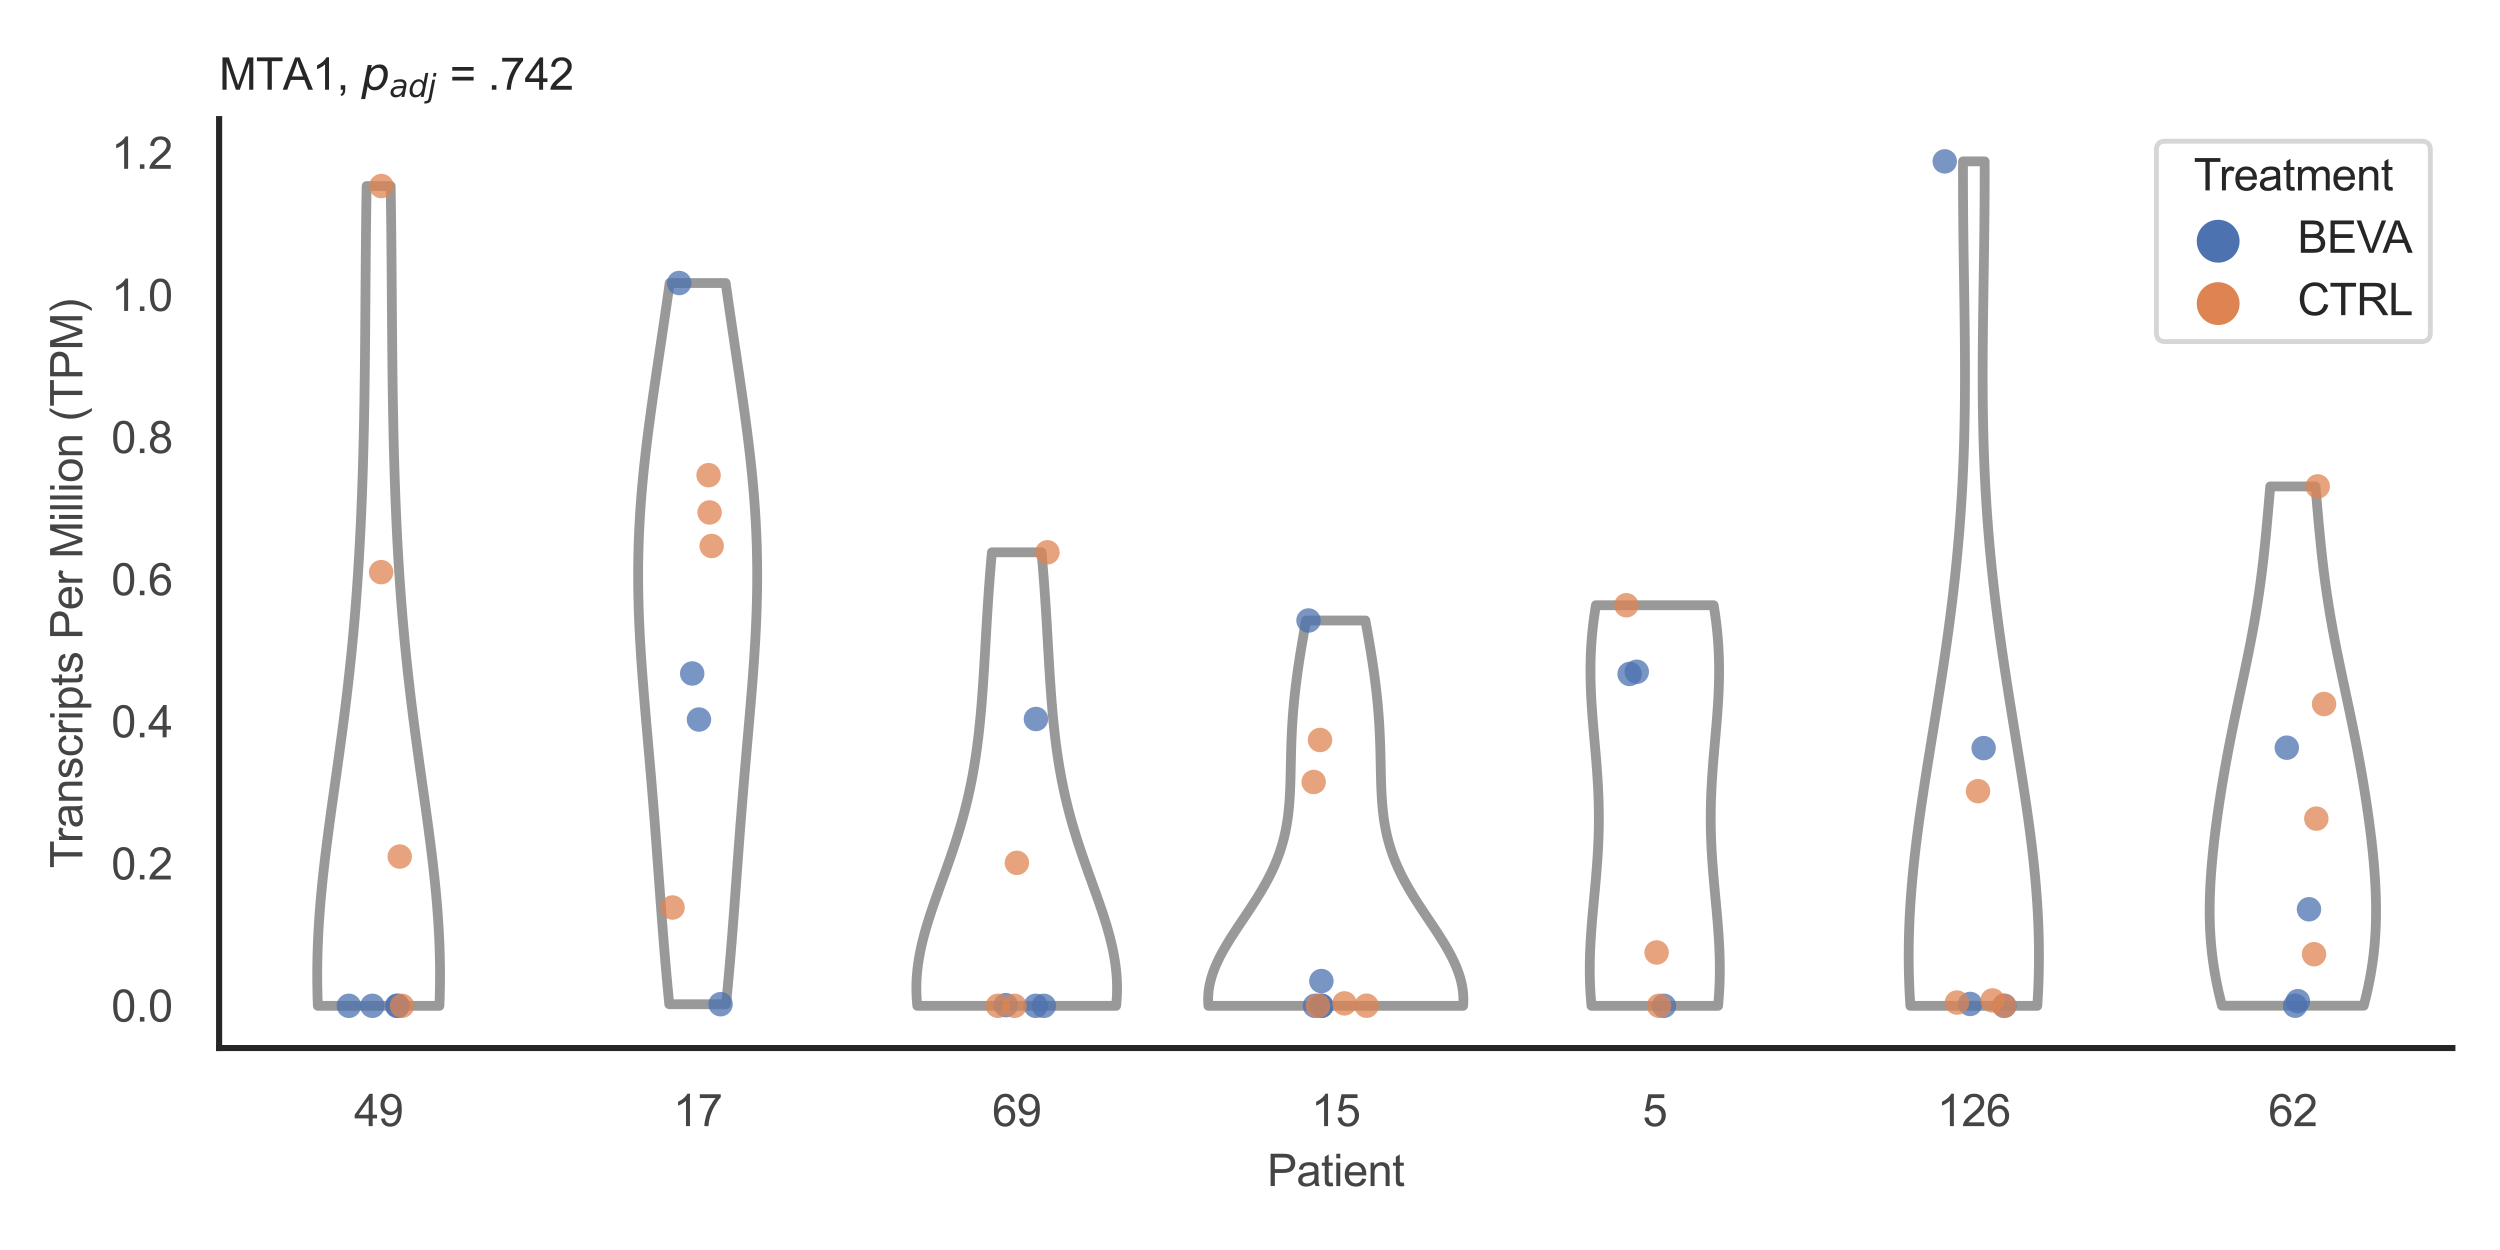 <?xml version="1.0" encoding="utf-8" standalone="no"?>
<!DOCTYPE svg PUBLIC "-//W3C//DTD SVG 1.1//EN"
  "http://www.w3.org/Graphics/SVG/1.1/DTD/svg11.dtd">
<svg xmlns:xlink="http://www.w3.org/1999/xlink" width="510.236pt" height="255.118pt" viewBox="0 0 510.236 255.118" xmlns="http://www.w3.org/2000/svg" version="1.1">
 <defs>
  <style type="text/css">*{stroke-linejoin: round; stroke-linecap: butt}</style>
 </defs>
 <g id="figure_1">
  <g id="patch_1">
   <path d="M 0 255.118 
L 510.236 255.118 
L 510.236 0 
L 0 0 
z
" style="fill: #ffffff"/>
  </g>
  <g id="axes_1">
   <g id="patch_2">
    <path d="M 44.72 213.898 
L 500.516 213.898 
L 500.516 24.32 
L 44.72 24.32 
z
" style="fill: #ffffff"/>
   </g>
   <g id="matplotlib.axis_1">
    <g id="xtick_1">
     <g id="text_1">
      <!-- 49 -->
      <g style="fill: #444444" transform="translate(72.272 229.84)scale(0.09 -0.09)">
       <defs>
        <path id="ArialMT-34" d="M 2069 0 
L 2069 1097 
L 81 1097 
L 81 1613 
L 2172 4581 
L 2631 4581 
L 2631 1613 
L 3250 1613 
L 3250 1097 
L 2631 1097 
L 2631 0 
L 2069 0 
z
M 2069 1613 
L 2069 3678 
L 634 1613 
L 2069 1613 
z
" transform="scale(0.016)"/>
        <path id="ArialMT-39" d="M 350 1059 
L 891 1109 
Q 959 728 1153 556 
Q 1347 384 1650 384 
Q 1909 384 2104 503 
Q 2300 622 2425 820 
Q 2550 1019 2634 1356 
Q 2719 1694 2719 2044 
Q 2719 2081 2716 2156 
Q 2547 1888 2255 1720 
Q 1963 1553 1622 1553 
Q 1053 1553 659 1965 
Q 266 2378 266 3053 
Q 266 3750 677 4175 
Q 1088 4600 1706 4600 
Q 2153 4600 2523 4359 
Q 2894 4119 3086 3673 
Q 3278 3228 3278 2384 
Q 3278 1506 3087 986 
Q 2897 466 2520 194 
Q 2144 -78 1638 -78 
Q 1100 -78 759 220 
Q 419 519 350 1059 
z
M 2653 3081 
Q 2653 3566 2395 3850 
Q 2138 4134 1775 4134 
Q 1400 4134 1122 3828 
Q 844 3522 844 3034 
Q 844 2597 1108 2323 
Q 1372 2050 1759 2050 
Q 2150 2050 2401 2323 
Q 2653 2597 2653 3081 
z
" transform="scale(0.016)"/>
       </defs>
       <use xlink:href="#ArialMT-34"/>
       <use xlink:href="#ArialMT-39" x="55.615"/>
      </g>
     </g>
    </g>
    <g id="xtick_2">
     <g id="text_2">
      <!-- 17 -->
      <g style="fill: #444444" transform="translate(137.386 229.84)scale(0.09 -0.09)">
       <defs>
        <path id="ArialMT-31" d="M 2384 0 
L 1822 0 
L 1822 3584 
Q 1619 3391 1289 3197 
Q 959 3003 697 2906 
L 697 3450 
Q 1169 3672 1522 3987 
Q 1875 4303 2022 4600 
L 2384 4600 
L 2384 0 
z
" transform="scale(0.016)"/>
        <path id="ArialMT-37" d="M 303 3981 
L 303 4522 
L 3269 4522 
L 3269 4084 
Q 2831 3619 2401 2847 
Q 1972 2075 1738 1259 
Q 1569 684 1522 0 
L 944 0 
Q 953 541 1156 1306 
Q 1359 2072 1739 2783 
Q 2119 3494 2547 3981 
L 303 3981 
z
" transform="scale(0.016)"/>
       </defs>
       <use xlink:href="#ArialMT-31"/>
       <use xlink:href="#ArialMT-37" x="55.615"/>
      </g>
     </g>
    </g>
    <g id="xtick_3">
     <g id="text_3">
      <!-- 69 -->
      <g style="fill: #444444" transform="translate(202.5 229.84)scale(0.09 -0.09)">
       <defs>
        <path id="ArialMT-36" d="M 3184 3459 
L 2625 3416 
Q 2550 3747 2413 3897 
Q 2184 4138 1850 4138 
Q 1581 4138 1378 3988 
Q 1113 3794 959 3422 
Q 806 3050 800 2363 
Q 1003 2672 1297 2822 
Q 1591 2972 1913 2972 
Q 2475 2972 2870 2558 
Q 3266 2144 3266 1488 
Q 3266 1056 3080 686 
Q 2894 316 2569 119 
Q 2244 -78 1831 -78 
Q 1128 -78 684 439 
Q 241 956 241 2144 
Q 241 3472 731 4075 
Q 1159 4600 1884 4600 
Q 2425 4600 2770 4297 
Q 3116 3994 3184 3459 
z
M 888 1484 
Q 888 1194 1011 928 
Q 1134 663 1356 523 
Q 1578 384 1822 384 
Q 2178 384 2434 671 
Q 2691 959 2691 1453 
Q 2691 1928 2437 2201 
Q 2184 2475 1800 2475 
Q 1419 2475 1153 2201 
Q 888 1928 888 1484 
z
" transform="scale(0.016)"/>
       </defs>
       <use xlink:href="#ArialMT-36"/>
       <use xlink:href="#ArialMT-39" x="55.615"/>
      </g>
     </g>
    </g>
    <g id="xtick_4">
     <g id="text_4">
      <!-- 15 -->
      <g style="fill: #444444" transform="translate(267.613 229.84)scale(0.09 -0.09)">
       <defs>
        <path id="ArialMT-35" d="M 266 1200 
L 856 1250 
Q 922 819 1161 601 
Q 1400 384 1738 384 
Q 2144 384 2425 690 
Q 2706 997 2706 1503 
Q 2706 1984 2436 2262 
Q 2166 2541 1728 2541 
Q 1456 2541 1237 2417 
Q 1019 2294 894 2097 
L 366 2166 
L 809 4519 
L 3088 4519 
L 3088 3981 
L 1259 3981 
L 1013 2750 
Q 1425 3038 1878 3038 
Q 2478 3038 2890 2622 
Q 3303 2206 3303 1553 
Q 3303 931 2941 478 
Q 2500 -78 1738 -78 
Q 1113 -78 717 272 
Q 322 622 266 1200 
z
" transform="scale(0.016)"/>
       </defs>
       <use xlink:href="#ArialMT-31"/>
       <use xlink:href="#ArialMT-35" x="55.615"/>
      </g>
     </g>
    </g>
    <g id="xtick_5">
     <g id="text_5">
      <!-- 5 -->
      <g style="fill: #444444" transform="translate(335.229 229.84)scale(0.09 -0.09)">
       <use xlink:href="#ArialMT-35"/>
      </g>
     </g>
    </g>
    <g id="xtick_6">
     <g id="text_6">
      <!-- 126 -->
      <g style="fill: #444444" transform="translate(395.338 229.84)scale(0.09 -0.09)">
       <defs>
        <path id="ArialMT-32" d="M 3222 541 
L 3222 0 
L 194 0 
Q 188 203 259 391 
Q 375 700 629 1000 
Q 884 1300 1366 1694 
Q 2113 2306 2375 2664 
Q 2638 3022 2638 3341 
Q 2638 3675 2398 3904 
Q 2159 4134 1775 4134 
Q 1369 4134 1125 3890 
Q 881 3647 878 3216 
L 300 3275 
Q 359 3922 746 4261 
Q 1134 4600 1788 4600 
Q 2447 4600 2831 4234 
Q 3216 3869 3216 3328 
Q 3216 3053 3103 2787 
Q 2991 2522 2730 2228 
Q 2469 1934 1863 1422 
Q 1356 997 1212 845 
Q 1069 694 975 541 
L 3222 541 
z
" transform="scale(0.016)"/>
       </defs>
       <use xlink:href="#ArialMT-31"/>
       <use xlink:href="#ArialMT-32" x="55.615"/>
       <use xlink:href="#ArialMT-36" x="111.23"/>
      </g>
     </g>
    </g>
    <g id="xtick_7">
     <g id="text_7">
      <!-- 62 -->
      <g style="fill: #444444" transform="translate(462.955 229.84)scale(0.09 -0.09)">
       <use xlink:href="#ArialMT-36"/>
       <use xlink:href="#ArialMT-32" x="55.615"/>
      </g>
     </g>
    </g>
    <g id="text_8">
     <!-- Patient -->
     <g style="fill: #444444" transform="translate(258.609 242.071)scale(0.09 -0.09)">
      <defs>
       <path id="ArialMT-50" d="M 494 0 
L 494 4581 
L 2222 4581 
Q 2678 4581 2919 4538 
Q 3256 4481 3484 4323 
Q 3713 4166 3852 3881 
Q 3991 3597 3991 3256 
Q 3991 2672 3619 2267 
Q 3247 1863 2275 1863 
L 1100 1863 
L 1100 0 
L 494 0 
z
M 1100 2403 
L 2284 2403 
Q 2872 2403 3119 2622 
Q 3366 2841 3366 3238 
Q 3366 3525 3220 3729 
Q 3075 3934 2838 4000 
Q 2684 4041 2272 4041 
L 1100 4041 
L 1100 2403 
z
" transform="scale(0.016)"/>
       <path id="ArialMT-61" d="M 2588 409 
Q 2275 144 1986 34 
Q 1697 -75 1366 -75 
Q 819 -75 525 192 
Q 231 459 231 875 
Q 231 1119 342 1320 
Q 453 1522 633 1644 
Q 813 1766 1038 1828 
Q 1203 1872 1538 1913 
Q 2219 1994 2541 2106 
Q 2544 2222 2544 2253 
Q 2544 2597 2384 2738 
Q 2169 2928 1744 2928 
Q 1347 2928 1158 2789 
Q 969 2650 878 2297 
L 328 2372 
Q 403 2725 575 2942 
Q 747 3159 1072 3276 
Q 1397 3394 1825 3394 
Q 2250 3394 2515 3294 
Q 2781 3194 2906 3042 
Q 3031 2891 3081 2659 
Q 3109 2516 3109 2141 
L 3109 1391 
Q 3109 606 3145 398 
Q 3181 191 3288 0 
L 2700 0 
Q 2613 175 2588 409 
z
M 2541 1666 
Q 2234 1541 1622 1453 
Q 1275 1403 1131 1340 
Q 988 1278 909 1158 
Q 831 1038 831 891 
Q 831 666 1001 516 
Q 1172 366 1500 366 
Q 1825 366 2078 508 
Q 2331 650 2450 897 
Q 2541 1088 2541 1459 
L 2541 1666 
z
" transform="scale(0.016)"/>
       <path id="ArialMT-74" d="M 1650 503 
L 1731 6 
Q 1494 -44 1306 -44 
Q 1000 -44 831 53 
Q 663 150 594 308 
Q 525 466 525 972 
L 525 2881 
L 113 2881 
L 113 3319 
L 525 3319 
L 525 4141 
L 1084 4478 
L 1084 3319 
L 1650 3319 
L 1650 2881 
L 1084 2881 
L 1084 941 
Q 1084 700 1114 631 
Q 1144 563 1211 522 
Q 1278 481 1403 481 
Q 1497 481 1650 503 
z
" transform="scale(0.016)"/>
       <path id="ArialMT-69" d="M 425 3934 
L 425 4581 
L 988 4581 
L 988 3934 
L 425 3934 
z
M 425 0 
L 425 3319 
L 988 3319 
L 988 0 
L 425 0 
z
" transform="scale(0.016)"/>
       <path id="ArialMT-65" d="M 2694 1069 
L 3275 997 
Q 3138 488 2766 206 
Q 2394 -75 1816 -75 
Q 1088 -75 661 373 
Q 234 822 234 1631 
Q 234 2469 665 2931 
Q 1097 3394 1784 3394 
Q 2450 3394 2872 2941 
Q 3294 2488 3294 1666 
Q 3294 1616 3291 1516 
L 816 1516 
Q 847 969 1125 678 
Q 1403 388 1819 388 
Q 2128 388 2347 550 
Q 2566 713 2694 1069 
z
M 847 1978 
L 2700 1978 
Q 2663 2397 2488 2606 
Q 2219 2931 1791 2931 
Q 1403 2931 1139 2672 
Q 875 2413 847 1978 
z
" transform="scale(0.016)"/>
       <path id="ArialMT-6e" d="M 422 0 
L 422 3319 
L 928 3319 
L 928 2847 
Q 1294 3394 1984 3394 
Q 2284 3394 2536 3286 
Q 2788 3178 2913 3003 
Q 3038 2828 3088 2588 
Q 3119 2431 3119 2041 
L 3119 0 
L 2556 0 
L 2556 2019 
Q 2556 2363 2490 2533 
Q 2425 2703 2258 2804 
Q 2091 2906 1866 2906 
Q 1506 2906 1245 2678 
Q 984 2450 984 1813 
L 984 0 
L 422 0 
z
" transform="scale(0.016)"/>
      </defs>
      <use xlink:href="#ArialMT-50"/>
      <use xlink:href="#ArialMT-61" x="66.699"/>
      <use xlink:href="#ArialMT-74" x="122.314"/>
      <use xlink:href="#ArialMT-69" x="150.098"/>
      <use xlink:href="#ArialMT-65" x="172.314"/>
      <use xlink:href="#ArialMT-6e" x="227.93"/>
      <use xlink:href="#ArialMT-74" x="283.545"/>
     </g>
    </g>
   </g>
   <g id="matplotlib.axis_2">
    <g id="ytick_1">
     <g id="text_9">
      <!-- 0.0 -->
      <g style="fill: #444444" transform="translate(22.71 208.502)scale(0.09 -0.09)">
       <defs>
        <path id="ArialMT-30" d="M 266 2259 
Q 266 3072 433 3567 
Q 600 4063 929 4331 
Q 1259 4600 1759 4600 
Q 2128 4600 2406 4451 
Q 2684 4303 2865 4023 
Q 3047 3744 3150 3342 
Q 3253 2941 3253 2259 
Q 3253 1453 3087 958 
Q 2922 463 2592 192 
Q 2263 -78 1759 -78 
Q 1097 -78 719 397 
Q 266 969 266 2259 
z
M 844 2259 
Q 844 1131 1108 757 
Q 1372 384 1759 384 
Q 2147 384 2411 759 
Q 2675 1134 2675 2259 
Q 2675 3391 2411 3762 
Q 2147 4134 1753 4134 
Q 1366 4134 1134 3806 
Q 844 3388 844 2259 
z
" transform="scale(0.016)"/>
        <path id="ArialMT-2e" d="M 581 0 
L 581 641 
L 1222 641 
L 1222 0 
L 581 0 
z
" transform="scale(0.016)"/>
       </defs>
       <use xlink:href="#ArialMT-30"/>
       <use xlink:href="#ArialMT-2e" x="55.615"/>
       <use xlink:href="#ArialMT-30" x="83.398"/>
      </g>
     </g>
    </g>
    <g id="ytick_2">
     <g id="text_10">
      <!-- 0.2 -->
      <g style="fill: #444444" transform="translate(22.71 179.494)scale(0.09 -0.09)">
       <use xlink:href="#ArialMT-30"/>
       <use xlink:href="#ArialMT-2e" x="55.615"/>
       <use xlink:href="#ArialMT-32" x="83.398"/>
      </g>
     </g>
    </g>
    <g id="ytick_3">
     <g id="text_11">
      <!-- 0.4 -->
      <g style="fill: #444444" transform="translate(22.71 150.487)scale(0.09 -0.09)">
       <use xlink:href="#ArialMT-30"/>
       <use xlink:href="#ArialMT-2e" x="55.615"/>
       <use xlink:href="#ArialMT-34" x="83.398"/>
      </g>
     </g>
    </g>
    <g id="ytick_4">
     <g id="text_12">
      <!-- 0.6 -->
      <g style="fill: #444444" transform="translate(22.71 121.479)scale(0.09 -0.09)">
       <use xlink:href="#ArialMT-30"/>
       <use xlink:href="#ArialMT-2e" x="55.615"/>
       <use xlink:href="#ArialMT-36" x="83.398"/>
      </g>
     </g>
    </g>
    <g id="ytick_5">
     <g id="text_13">
      <!-- 0.8 -->
      <g style="fill: #444444" transform="translate(22.71 92.472)scale(0.09 -0.09)">
       <defs>
        <path id="ArialMT-38" d="M 1131 2484 
Q 781 2613 612 2850 
Q 444 3088 444 3419 
Q 444 3919 803 4259 
Q 1163 4600 1759 4600 
Q 2359 4600 2725 4251 
Q 3091 3903 3091 3403 
Q 3091 3084 2923 2848 
Q 2756 2613 2416 2484 
Q 2838 2347 3058 2040 
Q 3278 1734 3278 1309 
Q 3278 722 2862 322 
Q 2447 -78 1769 -78 
Q 1091 -78 675 323 
Q 259 725 259 1325 
Q 259 1772 486 2073 
Q 713 2375 1131 2484 
z
M 1019 3438 
Q 1019 3113 1228 2906 
Q 1438 2700 1772 2700 
Q 2097 2700 2305 2904 
Q 2513 3109 2513 3406 
Q 2513 3716 2298 3927 
Q 2084 4138 1766 4138 
Q 1444 4138 1231 3931 
Q 1019 3725 1019 3438 
z
M 838 1322 
Q 838 1081 952 856 
Q 1066 631 1291 507 
Q 1516 384 1775 384 
Q 2178 384 2440 643 
Q 2703 903 2703 1303 
Q 2703 1709 2433 1975 
Q 2163 2241 1756 2241 
Q 1359 2241 1098 1978 
Q 838 1716 838 1322 
z
" transform="scale(0.016)"/>
       </defs>
       <use xlink:href="#ArialMT-30"/>
       <use xlink:href="#ArialMT-2e" x="55.615"/>
       <use xlink:href="#ArialMT-38" x="83.398"/>
      </g>
     </g>
    </g>
    <g id="ytick_6">
     <g id="text_14">
      <!-- 1.0 -->
      <g style="fill: #444444" transform="translate(22.71 63.464)scale(0.09 -0.09)">
       <use xlink:href="#ArialMT-31"/>
       <use xlink:href="#ArialMT-2e" x="55.615"/>
       <use xlink:href="#ArialMT-30" x="83.398"/>
      </g>
     </g>
    </g>
    <g id="ytick_7">
     <g id="text_15">
      <!-- 1.2 -->
      <g style="fill: #444444" transform="translate(22.71 34.456)scale(0.09 -0.09)">
       <use xlink:href="#ArialMT-31"/>
       <use xlink:href="#ArialMT-2e" x="55.615"/>
       <use xlink:href="#ArialMT-32" x="83.398"/>
      </g>
     </g>
    </g>
    <g id="text_16">
     <!-- Transcripts Per Million (TPM) -->
     <g style="fill: #444444" transform="translate(16.816 177.194)rotate(-90)scale(0.09 -0.09)">
      <defs>
       <path id="ArialMT-54" d="M 1659 0 
L 1659 4041 
L 150 4041 
L 150 4581 
L 3781 4581 
L 3781 4041 
L 2266 4041 
L 2266 0 
L 1659 0 
z
" transform="scale(0.016)"/>
       <path id="ArialMT-72" d="M 416 0 
L 416 3319 
L 922 3319 
L 922 2816 
Q 1116 3169 1280 3281 
Q 1444 3394 1641 3394 
Q 1925 3394 2219 3213 
L 2025 2691 
Q 1819 2813 1613 2813 
Q 1428 2813 1281 2702 
Q 1134 2591 1072 2394 
Q 978 2094 978 1738 
L 978 0 
L 416 0 
z
" transform="scale(0.016)"/>
       <path id="ArialMT-73" d="M 197 991 
L 753 1078 
Q 800 744 1014 566 
Q 1228 388 1613 388 
Q 2000 388 2187 545 
Q 2375 703 2375 916 
Q 2375 1106 2209 1216 
Q 2094 1291 1634 1406 
Q 1016 1563 777 1677 
Q 538 1791 414 1992 
Q 291 2194 291 2438 
Q 291 2659 392 2848 
Q 494 3038 669 3163 
Q 800 3259 1026 3326 
Q 1253 3394 1513 3394 
Q 1903 3394 2198 3281 
Q 2494 3169 2634 2976 
Q 2775 2784 2828 2463 
L 2278 2388 
Q 2241 2644 2061 2787 
Q 1881 2931 1553 2931 
Q 1166 2931 1000 2803 
Q 834 2675 834 2503 
Q 834 2394 903 2306 
Q 972 2216 1119 2156 
Q 1203 2125 1616 2013 
Q 2213 1853 2448 1751 
Q 2684 1650 2818 1456 
Q 2953 1263 2953 975 
Q 2953 694 2789 445 
Q 2625 197 2315 61 
Q 2006 -75 1616 -75 
Q 969 -75 630 194 
Q 291 463 197 991 
z
" transform="scale(0.016)"/>
       <path id="ArialMT-63" d="M 2588 1216 
L 3141 1144 
Q 3050 572 2676 248 
Q 2303 -75 1759 -75 
Q 1078 -75 664 370 
Q 250 816 250 1647 
Q 250 2184 428 2587 
Q 606 2991 970 3192 
Q 1334 3394 1763 3394 
Q 2303 3394 2647 3120 
Q 2991 2847 3088 2344 
L 2541 2259 
Q 2463 2594 2264 2762 
Q 2066 2931 1784 2931 
Q 1359 2931 1093 2626 
Q 828 2322 828 1663 
Q 828 994 1084 691 
Q 1341 388 1753 388 
Q 2084 388 2306 591 
Q 2528 794 2588 1216 
z
" transform="scale(0.016)"/>
       <path id="ArialMT-70" d="M 422 -1272 
L 422 3319 
L 934 3319 
L 934 2888 
Q 1116 3141 1344 3267 
Q 1572 3394 1897 3394 
Q 2322 3394 2647 3175 
Q 2972 2956 3137 2557 
Q 3303 2159 3303 1684 
Q 3303 1175 3120 767 
Q 2938 359 2589 142 
Q 2241 -75 1856 -75 
Q 1575 -75 1351 44 
Q 1128 163 984 344 
L 984 -1272 
L 422 -1272 
z
M 931 1641 
Q 931 1000 1190 694 
Q 1450 388 1819 388 
Q 2194 388 2461 705 
Q 2728 1022 2728 1688 
Q 2728 2322 2467 2637 
Q 2206 2953 1844 2953 
Q 1484 2953 1207 2617 
Q 931 2281 931 1641 
z
" transform="scale(0.016)"/>
       <path id="ArialMT-20" transform="scale(0.016)"/>
       <path id="ArialMT-4d" d="M 475 0 
L 475 4581 
L 1388 4581 
L 2472 1338 
Q 2622 884 2691 659 
Q 2769 909 2934 1394 
L 4031 4581 
L 4847 4581 
L 4847 0 
L 4263 0 
L 4263 3834 
L 2931 0 
L 2384 0 
L 1059 3900 
L 1059 0 
L 475 0 
z
" transform="scale(0.016)"/>
       <path id="ArialMT-6c" d="M 409 0 
L 409 4581 
L 972 4581 
L 972 0 
L 409 0 
z
" transform="scale(0.016)"/>
       <path id="ArialMT-6f" d="M 213 1659 
Q 213 2581 725 3025 
Q 1153 3394 1769 3394 
Q 2453 3394 2887 2945 
Q 3322 2497 3322 1706 
Q 3322 1066 3130 698 
Q 2938 331 2570 128 
Q 2203 -75 1769 -75 
Q 1072 -75 642 372 
Q 213 819 213 1659 
z
M 791 1659 
Q 791 1022 1069 705 
Q 1347 388 1769 388 
Q 2188 388 2466 706 
Q 2744 1025 2744 1678 
Q 2744 2294 2464 2611 
Q 2184 2928 1769 2928 
Q 1347 2928 1069 2612 
Q 791 2297 791 1659 
z
" transform="scale(0.016)"/>
       <path id="ArialMT-28" d="M 1497 -1347 
Q 1031 -759 709 28 
Q 388 816 388 1659 
Q 388 2403 628 3084 
Q 909 3875 1497 4659 
L 1900 4659 
Q 1522 4009 1400 3731 
Q 1209 3300 1100 2831 
Q 966 2247 966 1656 
Q 966 153 1900 -1347 
L 1497 -1347 
z
" transform="scale(0.016)"/>
       <path id="ArialMT-29" d="M 791 -1347 
L 388 -1347 
Q 1322 153 1322 1656 
Q 1322 2244 1188 2822 
Q 1081 3291 891 3722 
Q 769 4003 388 4659 
L 791 4659 
Q 1378 3875 1659 3084 
Q 1900 2403 1900 1659 
Q 1900 816 1576 28 
Q 1253 -759 791 -1347 
z
" transform="scale(0.016)"/>
      </defs>
      <use xlink:href="#ArialMT-54"/>
      <use xlink:href="#ArialMT-72" x="57.334"/>
      <use xlink:href="#ArialMT-61" x="90.635"/>
      <use xlink:href="#ArialMT-6e" x="146.25"/>
      <use xlink:href="#ArialMT-73" x="201.865"/>
      <use xlink:href="#ArialMT-63" x="251.865"/>
      <use xlink:href="#ArialMT-72" x="301.865"/>
      <use xlink:href="#ArialMT-69" x="335.166"/>
      <use xlink:href="#ArialMT-70" x="357.383"/>
      <use xlink:href="#ArialMT-74" x="412.998"/>
      <use xlink:href="#ArialMT-73" x="440.781"/>
      <use xlink:href="#ArialMT-20" x="490.781"/>
      <use xlink:href="#ArialMT-50" x="518.564"/>
      <use xlink:href="#ArialMT-65" x="585.264"/>
      <use xlink:href="#ArialMT-72" x="640.879"/>
      <use xlink:href="#ArialMT-20" x="674.18"/>
      <use xlink:href="#ArialMT-4d" x="701.963"/>
      <use xlink:href="#ArialMT-69" x="785.264"/>
      <use xlink:href="#ArialMT-6c" x="807.48"/>
      <use xlink:href="#ArialMT-6c" x="829.697"/>
      <use xlink:href="#ArialMT-69" x="851.914"/>
      <use xlink:href="#ArialMT-6f" x="874.131"/>
      <use xlink:href="#ArialMT-6e" x="929.746"/>
      <use xlink:href="#ArialMT-20" x="985.361"/>
      <use xlink:href="#ArialMT-28" x="1013.145"/>
      <use xlink:href="#ArialMT-54" x="1046.445"/>
      <use xlink:href="#ArialMT-50" x="1107.529"/>
      <use xlink:href="#ArialMT-4d" x="1174.229"/>
      <use xlink:href="#ArialMT-29" x="1257.529"/>
     </g>
    </g>
   </g>
   <g id="PolyCollection_1">
    <defs>
     <path id="m1b2f2b2563" d="M 89.684 -49.837 
L 64.87 -49.837 
L 64.811 -51.527 
L 64.771 -53.217 
L 64.749 -54.907 
L 64.745 -56.597 
L 64.76 -58.287 
L 64.792 -59.977 
L 64.842 -61.667 
L 64.909 -63.357 
L 64.993 -65.047 
L 65.092 -66.737 
L 65.207 -68.427 
L 65.337 -70.117 
L 65.48 -71.807 
L 65.637 -73.497 
L 65.805 -75.187 
L 65.985 -76.877 
L 66.175 -78.567 
L 66.374 -80.257 
L 66.581 -81.947 
L 66.795 -83.637 
L 67.016 -85.327 
L 67.242 -87.017 
L 67.473 -88.707 
L 67.707 -90.397 
L 67.943 -92.087 
L 68.18 -93.777 
L 68.419 -95.467 
L 68.657 -97.157 
L 68.894 -98.847 
L 69.129 -100.537 
L 69.362 -102.227 
L 69.592 -103.917 
L 69.819 -105.607 
L 70.041 -107.297 
L 70.259 -108.987 
L 70.471 -110.677 
L 70.679 -112.367 
L 70.88 -114.057 
L 71.076 -115.747 
L 71.266 -117.437 
L 71.449 -119.127 
L 71.626 -120.817 
L 71.797 -122.507 
L 71.961 -124.197 
L 72.118 -125.887 
L 72.269 -127.577 
L 72.413 -129.267 
L 72.552 -130.957 
L 72.683 -132.648 
L 72.809 -134.338 
L 72.929 -136.028 
L 73.043 -137.718 
L 73.151 -139.408 
L 73.253 -141.098 
L 73.35 -142.788 
L 73.442 -144.478 
L 73.529 -146.168 
L 73.611 -147.858 
L 73.689 -149.548 
L 73.761 -151.238 
L 73.83 -152.928 
L 73.894 -154.618 
L 73.954 -156.308 
L 74.01 -157.998 
L 74.063 -159.688 
L 74.112 -161.378 
L 74.158 -163.068 
L 74.2 -164.758 
L 74.239 -166.448 
L 74.276 -168.138 
L 74.309 -169.828 
L 74.34 -171.518 
L 74.369 -173.208 
L 74.395 -174.898 
L 74.419 -176.588 
L 74.441 -178.278 
L 74.461 -179.968 
L 74.479 -181.658 
L 74.496 -183.348 
L 74.512 -185.038 
L 74.527 -186.728 
L 74.541 -188.418 
L 74.554 -190.108 
L 74.567 -191.798 
L 74.579 -193.488 
L 74.591 -195.178 
L 74.604 -196.868 
L 74.616 -198.558 
L 74.63 -200.248 
L 74.643 -201.938 
L 74.658 -203.628 
L 74.674 -205.318 
L 74.69 -207.008 
L 74.709 -208.698 
L 74.728 -210.388 
L 74.749 -212.078 
L 74.772 -213.768 
L 74.797 -215.458 
L 74.823 -217.148 
L 79.731 -217.148 
L 79.731 -217.148 
L 79.757 -215.458 
L 79.782 -213.768 
L 79.804 -212.078 
L 79.826 -210.388 
L 79.845 -208.698 
L 79.863 -207.008 
L 79.88 -205.318 
L 79.896 -203.628 
L 79.91 -201.938 
L 79.924 -200.248 
L 79.937 -198.558 
L 79.95 -196.868 
L 79.962 -195.178 
L 79.975 -193.488 
L 79.987 -191.798 
L 80 -190.108 
L 80.013 -188.418 
L 80.027 -186.728 
L 80.042 -185.038 
L 80.057 -183.348 
L 80.074 -181.658 
L 80.093 -179.968 
L 80.113 -178.278 
L 80.135 -176.588 
L 80.159 -174.898 
L 80.185 -173.208 
L 80.214 -171.518 
L 80.245 -169.828 
L 80.278 -168.138 
L 80.314 -166.448 
L 80.354 -164.758 
L 80.396 -163.068 
L 80.442 -161.378 
L 80.491 -159.688 
L 80.543 -157.998 
L 80.6 -156.308 
L 80.66 -154.618 
L 80.724 -152.928 
L 80.792 -151.238 
L 80.865 -149.548 
L 80.942 -147.858 
L 81.024 -146.168 
L 81.111 -144.478 
L 81.203 -142.788 
L 81.3 -141.098 
L 81.403 -139.408 
L 81.511 -137.718 
L 81.625 -136.028 
L 81.745 -134.338 
L 81.87 -132.648 
L 82.002 -130.957 
L 82.14 -129.267 
L 82.285 -127.577 
L 82.436 -125.887 
L 82.593 -124.197 
L 82.757 -122.507 
L 82.928 -120.817 
L 83.105 -119.127 
L 83.288 -117.437 
L 83.478 -115.747 
L 83.673 -114.057 
L 83.875 -112.367 
L 84.082 -110.677 
L 84.295 -108.987 
L 84.513 -107.297 
L 84.735 -105.607 
L 84.962 -103.917 
L 85.192 -102.227 
L 85.425 -100.537 
L 85.66 -98.847 
L 85.897 -97.157 
L 86.135 -95.467 
L 86.373 -93.777 
L 86.611 -92.087 
L 86.847 -90.397 
L 87.081 -88.707 
L 87.311 -87.017 
L 87.537 -85.327 
L 87.758 -83.637 
L 87.973 -81.947 
L 88.18 -80.257 
L 88.379 -78.567 
L 88.569 -76.877 
L 88.749 -75.187 
L 88.917 -73.497 
L 89.074 -71.807 
L 89.217 -70.117 
L 89.346 -68.427 
L 89.461 -66.737 
L 89.561 -65.047 
L 89.645 -63.357 
L 89.712 -61.667 
L 89.762 -59.977 
L 89.794 -58.287 
L 89.809 -56.597 
L 89.805 -54.907 
L 89.783 -53.217 
L 89.743 -51.527 
L 89.684 -49.837 
z
" style="stroke: #999999; stroke-width: 2"/>
    </defs>
    <g clip-path="url(#p361db3f59a)">
     <use xlink:href="#m1b2f2b2563" x="0" y="255.118" style="fill: #ffffff; stroke: #999999; stroke-width: 2"/>
    </g>
   </g>
   <g id="PolyCollection_2">
    <defs>
     <path id="m76f83c8222" d="M 148.19 -50.166 
L 136.591 -50.166 
L 136.447 -51.652 
L 136.306 -53.139 
L 136.168 -54.626 
L 136.033 -56.113 
L 135.901 -57.599 
L 135.772 -59.086 
L 135.646 -60.573 
L 135.523 -62.06 
L 135.403 -63.546 
L 135.285 -65.033 
L 135.169 -66.52 
L 135.055 -68.007 
L 134.943 -69.493 
L 134.832 -70.98 
L 134.722 -72.467 
L 134.613 -73.954 
L 134.504 -75.441 
L 134.396 -76.927 
L 134.287 -78.414 
L 134.178 -79.901 
L 134.068 -81.388 
L 133.957 -82.874 
L 133.845 -84.361 
L 133.732 -85.848 
L 133.617 -87.335 
L 133.5 -88.821 
L 133.382 -90.308 
L 133.262 -91.795 
L 133.14 -93.282 
L 133.017 -94.768 
L 132.892 -96.255 
L 132.765 -97.742 
L 132.637 -99.229 
L 132.508 -100.715 
L 132.378 -102.202 
L 132.248 -103.689 
L 132.118 -105.176 
L 131.988 -106.662 
L 131.859 -108.149 
L 131.73 -109.636 
L 131.604 -111.123 
L 131.48 -112.609 
L 131.358 -114.096 
L 131.24 -115.583 
L 131.126 -117.07 
L 131.016 -118.556 
L 130.911 -120.043 
L 130.812 -121.53 
L 130.719 -123.017 
L 130.633 -124.503 
L 130.554 -125.99 
L 130.483 -127.477 
L 130.42 -128.964 
L 130.366 -130.45 
L 130.321 -131.937 
L 130.286 -133.424 
L 130.261 -134.911 
L 130.246 -136.398 
L 130.242 -137.884 
L 130.249 -139.371 
L 130.267 -140.858 
L 130.296 -142.345 
L 130.336 -143.831 
L 130.388 -145.318 
L 130.451 -146.805 
L 130.525 -148.292 
L 130.61 -149.778 
L 130.706 -151.265 
L 130.812 -152.752 
L 130.929 -154.239 
L 131.056 -155.725 
L 131.192 -157.212 
L 131.338 -158.699 
L 131.492 -160.186 
L 131.655 -161.672 
L 131.825 -163.159 
L 132.003 -164.646 
L 132.187 -166.133 
L 132.377 -167.619 
L 132.573 -169.106 
L 132.775 -170.593 
L 132.98 -172.08 
L 133.189 -173.566 
L 133.402 -175.053 
L 133.618 -176.54 
L 133.836 -178.027 
L 134.055 -179.513 
L 134.276 -181 
L 134.498 -182.487 
L 134.72 -183.974 
L 134.942 -185.46 
L 135.163 -186.947 
L 135.384 -188.434 
L 135.603 -189.921 
L 135.822 -191.407 
L 136.038 -192.894 
L 136.252 -194.381 
L 136.464 -195.868 
L 136.674 -197.354 
L 148.107 -197.354 
L 148.107 -197.354 
L 148.317 -195.868 
L 148.529 -194.381 
L 148.743 -192.894 
L 148.96 -191.407 
L 149.178 -189.921 
L 149.397 -188.434 
L 149.618 -186.947 
L 149.84 -185.46 
L 150.062 -183.974 
L 150.284 -182.487 
L 150.505 -181 
L 150.726 -179.513 
L 150.946 -178.027 
L 151.163 -176.54 
L 151.379 -175.053 
L 151.592 -173.566 
L 151.801 -172.08 
L 152.007 -170.593 
L 152.208 -169.106 
L 152.404 -167.619 
L 152.594 -166.133 
L 152.779 -164.646 
L 152.956 -163.159 
L 153.127 -161.672 
L 153.289 -160.186 
L 153.444 -158.699 
L 153.589 -157.212 
L 153.725 -155.725 
L 153.852 -154.239 
L 153.969 -152.752 
L 154.076 -151.265 
L 154.171 -149.778 
L 154.256 -148.292 
L 154.33 -146.805 
L 154.393 -145.318 
L 154.445 -143.831 
L 154.485 -142.345 
L 154.514 -140.858 
L 154.532 -139.371 
L 154.539 -137.884 
L 154.535 -136.398 
L 154.52 -134.911 
L 154.495 -133.424 
L 154.46 -131.937 
L 154.415 -130.45 
L 154.361 -128.964 
L 154.299 -127.477 
L 154.227 -125.99 
L 154.149 -124.503 
L 154.062 -123.017 
L 153.969 -121.53 
L 153.87 -120.043 
L 153.765 -118.556 
L 153.655 -117.07 
L 153.541 -115.583 
L 153.423 -114.096 
L 153.301 -112.609 
L 153.177 -111.123 
L 153.051 -109.636 
L 152.923 -108.149 
L 152.793 -106.662 
L 152.663 -105.176 
L 152.533 -103.689 
L 152.403 -102.202 
L 152.273 -100.715 
L 152.144 -99.229 
L 152.016 -97.742 
L 151.89 -96.255 
L 151.764 -94.768 
L 151.641 -93.282 
L 151.519 -91.795 
L 151.399 -90.308 
L 151.281 -88.821 
L 151.164 -87.335 
L 151.049 -85.848 
L 150.936 -84.361 
L 150.824 -82.874 
L 150.713 -81.388 
L 150.603 -79.901 
L 150.494 -78.414 
L 150.386 -76.927 
L 150.277 -75.441 
L 150.168 -73.954 
L 150.059 -72.467 
L 149.95 -70.98 
L 149.839 -69.493 
L 149.726 -68.007 
L 149.612 -66.52 
L 149.497 -65.033 
L 149.379 -63.546 
L 149.258 -62.06 
L 149.135 -60.573 
L 149.009 -59.086 
L 148.88 -57.599 
L 148.749 -56.113 
L 148.614 -54.626 
L 148.476 -53.139 
L 148.334 -51.652 
L 148.19 -50.166 
z
" style="stroke: #999999; stroke-width: 2"/>
    </defs>
    <g clip-path="url(#p361db3f59a)">
     <use xlink:href="#m76f83c8222" x="0" y="255.118" style="fill: #ffffff; stroke: #999999; stroke-width: 2"/>
    </g>
   </g>
   <g id="PolyCollection_3">
    <defs>
     <path id="m9316ea58ea" d="M 227.793 -49.837 
L 187.216 -49.837 
L 187.128 -50.772 
L 187.066 -51.707 
L 187.031 -52.642 
L 187.022 -53.577 
L 187.04 -54.512 
L 187.083 -55.447 
L 187.151 -56.381 
L 187.243 -57.316 
L 187.359 -58.251 
L 187.498 -59.186 
L 187.658 -60.121 
L 187.84 -61.056 
L 188.04 -61.991 
L 188.259 -62.926 
L 188.496 -63.861 
L 188.748 -64.795 
L 189.014 -65.73 
L 189.294 -66.665 
L 189.585 -67.6 
L 189.887 -68.535 
L 190.198 -69.47 
L 190.517 -70.405 
L 190.842 -71.34 
L 191.172 -72.275 
L 191.505 -73.21 
L 191.841 -74.144 
L 192.178 -75.079 
L 192.516 -76.014 
L 192.852 -76.949 
L 193.186 -77.884 
L 193.517 -78.819 
L 193.844 -79.754 
L 194.166 -80.689 
L 194.483 -81.624 
L 194.793 -82.558 
L 195.097 -83.493 
L 195.393 -84.428 
L 195.682 -85.363 
L 195.962 -86.298 
L 196.233 -87.233 
L 196.496 -88.168 
L 196.749 -89.103 
L 196.993 -90.038 
L 197.228 -90.973 
L 197.454 -91.907 
L 197.67 -92.842 
L 197.877 -93.777 
L 198.074 -94.712 
L 198.263 -95.647 
L 198.443 -96.582 
L 198.614 -97.517 
L 198.777 -98.452 
L 198.932 -99.387 
L 199.079 -100.321 
L 199.218 -101.256 
L 199.35 -102.191 
L 199.475 -103.126 
L 199.594 -104.061 
L 199.706 -104.996 
L 199.812 -105.931 
L 199.913 -106.866 
L 200.008 -107.801 
L 200.099 -108.736 
L 200.185 -109.67 
L 200.267 -110.605 
L 200.345 -111.54 
L 200.419 -112.475 
L 200.49 -113.41 
L 200.558 -114.345 
L 200.623 -115.28 
L 200.686 -116.215 
L 200.747 -117.15 
L 200.806 -118.084 
L 200.863 -119.019 
L 200.92 -119.954 
L 200.975 -120.889 
L 201.029 -121.824 
L 201.083 -122.759 
L 201.136 -123.694 
L 201.19 -124.629 
L 201.244 -125.564 
L 201.297 -126.499 
L 201.352 -127.433 
L 201.407 -128.368 
L 201.464 -129.303 
L 201.521 -130.238 
L 201.58 -131.173 
L 201.64 -132.108 
L 201.703 -133.043 
L 201.766 -133.978 
L 201.832 -134.913 
L 201.9 -135.847 
L 201.97 -136.782 
L 202.042 -137.717 
L 202.117 -138.652 
L 202.194 -139.587 
L 202.273 -140.522 
L 202.355 -141.457 
L 202.44 -142.392 
L 212.569 -142.392 
L 212.569 -142.392 
L 212.654 -141.457 
L 212.736 -140.522 
L 212.815 -139.587 
L 212.892 -138.652 
L 212.967 -137.717 
L 213.039 -136.782 
L 213.109 -135.847 
L 213.177 -134.913 
L 213.242 -133.978 
L 213.306 -133.043 
L 213.368 -132.108 
L 213.429 -131.173 
L 213.487 -130.238 
L 213.545 -129.303 
L 213.601 -128.368 
L 213.657 -127.433 
L 213.711 -126.499 
L 213.765 -125.564 
L 213.819 -124.629 
L 213.872 -123.694 
L 213.926 -122.759 
L 213.98 -121.824 
L 214.034 -120.889 
L 214.089 -119.954 
L 214.145 -119.019 
L 214.203 -118.084 
L 214.262 -117.15 
L 214.323 -116.215 
L 214.386 -115.28 
L 214.451 -114.345 
L 214.519 -113.41 
L 214.59 -112.475 
L 214.664 -111.54 
L 214.742 -110.605 
L 214.824 -109.67 
L 214.91 -108.736 
L 215 -107.801 
L 215.096 -106.866 
L 215.197 -105.931 
L 215.303 -104.996 
L 215.415 -104.061 
L 215.534 -103.126 
L 215.659 -102.191 
L 215.791 -101.256 
L 215.93 -100.321 
L 216.077 -99.387 
L 216.232 -98.452 
L 216.395 -97.517 
L 216.566 -96.582 
L 216.746 -95.647 
L 216.934 -94.712 
L 217.132 -93.777 
L 217.339 -92.842 
L 217.555 -91.907 
L 217.781 -90.973 
L 218.016 -90.038 
L 218.26 -89.103 
L 218.513 -88.168 
L 218.776 -87.233 
L 219.047 -86.298 
L 219.327 -85.363 
L 219.615 -84.428 
L 219.912 -83.493 
L 220.215 -82.558 
L 220.526 -81.624 
L 220.843 -80.689 
L 221.165 -79.754 
L 221.492 -78.819 
L 221.823 -77.884 
L 222.157 -76.949 
L 222.493 -76.014 
L 222.83 -75.079 
L 223.168 -74.144 
L 223.504 -73.21 
L 223.837 -72.275 
L 224.167 -71.34 
L 224.492 -70.405 
L 224.81 -69.47 
L 225.121 -68.535 
L 225.423 -67.6 
L 225.715 -66.665 
L 225.995 -65.73 
L 226.261 -64.795 
L 226.513 -63.861 
L 226.749 -62.926 
L 226.968 -61.991 
L 227.169 -61.056 
L 227.35 -60.121 
L 227.511 -59.186 
L 227.649 -58.251 
L 227.765 -57.316 
L 227.858 -56.381 
L 227.926 -55.447 
L 227.969 -54.512 
L 227.986 -53.577 
L 227.978 -52.642 
L 227.943 -51.707 
L 227.881 -50.772 
L 227.793 -49.837 
z
" style="stroke: #999999; stroke-width: 2"/>
    </defs>
    <g clip-path="url(#p361db3f59a)">
     <use xlink:href="#m9316ea58ea" x="0" y="255.118" style="fill: #ffffff; stroke: #999999; stroke-width: 2"/>
    </g>
   </g>
   <g id="PolyCollection_4">
    <defs>
     <path id="m24e5c93c59" d="M 298.608 -49.837 
L 246.628 -49.837 
L 246.578 -50.632 
L 246.573 -51.426 
L 246.61 -52.22 
L 246.691 -53.015 
L 246.814 -53.809 
L 246.978 -54.603 
L 247.182 -55.398 
L 247.424 -56.192 
L 247.702 -56.986 
L 248.015 -57.781 
L 248.361 -58.575 
L 248.737 -59.37 
L 249.14 -60.164 
L 249.569 -60.958 
L 250.02 -61.753 
L 250.492 -62.547 
L 250.98 -63.341 
L 251.483 -64.136 
L 251.997 -64.93 
L 252.519 -65.725 
L 253.048 -66.519 
L 253.58 -67.313 
L 254.113 -68.108 
L 254.643 -68.902 
L 255.169 -69.696 
L 255.688 -70.491 
L 256.198 -71.285 
L 256.697 -72.079 
L 257.184 -72.874 
L 257.655 -73.668 
L 258.111 -74.463 
L 258.549 -75.257 
L 258.968 -76.051 
L 259.368 -76.846 
L 259.748 -77.64 
L 260.107 -78.434 
L 260.444 -79.229 
L 260.76 -80.023 
L 261.054 -80.817 
L 261.327 -81.612 
L 261.578 -82.406 
L 261.809 -83.201 
L 262.019 -83.995 
L 262.21 -84.789 
L 262.382 -85.584 
L 262.535 -86.378 
L 262.672 -87.172 
L 262.793 -87.967 
L 262.899 -88.761 
L 262.992 -89.556 
L 263.071 -90.35 
L 263.139 -91.144 
L 263.197 -91.939 
L 263.246 -92.733 
L 263.287 -93.527 
L 263.322 -94.322 
L 263.351 -95.116 
L 263.375 -95.91 
L 263.396 -96.705 
L 263.415 -97.499 
L 263.432 -98.294 
L 263.448 -99.088 
L 263.465 -99.882 
L 263.483 -100.677 
L 263.502 -101.471 
L 263.523 -102.265 
L 263.548 -103.06 
L 263.576 -103.854 
L 263.607 -104.649 
L 263.642 -105.443 
L 263.682 -106.237 
L 263.727 -107.032 
L 263.776 -107.826 
L 263.83 -108.62 
L 263.889 -109.415 
L 263.953 -110.209 
L 264.022 -111.003 
L 264.096 -111.798 
L 264.175 -112.592 
L 264.259 -113.387 
L 264.348 -114.181 
L 264.441 -114.975 
L 264.539 -115.77 
L 264.641 -116.564 
L 264.747 -117.358 
L 264.857 -118.153 
L 264.971 -118.947 
L 265.089 -119.741 
L 265.21 -120.536 
L 265.334 -121.33 
L 265.462 -122.125 
L 265.592 -122.919 
L 265.725 -123.713 
L 265.861 -124.508 
L 265.999 -125.302 
L 266.139 -126.096 
L 266.281 -126.891 
L 266.425 -127.685 
L 266.571 -128.48 
L 278.665 -128.48 
L 278.665 -128.48 
L 278.811 -127.685 
L 278.955 -126.891 
L 279.097 -126.096 
L 279.238 -125.302 
L 279.376 -124.508 
L 279.511 -123.713 
L 279.644 -122.919 
L 279.775 -122.125 
L 279.902 -121.33 
L 280.026 -120.536 
L 280.147 -119.741 
L 280.265 -118.947 
L 280.379 -118.153 
L 280.489 -117.358 
L 280.595 -116.564 
L 280.697 -115.77 
L 280.795 -114.975 
L 280.888 -114.181 
L 280.977 -113.387 
L 281.061 -112.592 
L 281.14 -111.798 
L 281.214 -111.003 
L 281.283 -110.209 
L 281.347 -109.415 
L 281.406 -108.62 
L 281.46 -107.826 
L 281.509 -107.032 
L 281.554 -106.237 
L 281.594 -105.443 
L 281.629 -104.649 
L 281.661 -103.854 
L 281.688 -103.06 
L 281.713 -102.265 
L 281.734 -101.471 
L 281.754 -100.677 
L 281.771 -99.882 
L 281.788 -99.088 
L 281.804 -98.294 
L 281.822 -97.499 
L 281.84 -96.705 
L 281.861 -95.91 
L 281.885 -95.116 
L 281.914 -94.322 
L 281.949 -93.527 
L 281.99 -92.733 
L 282.039 -91.939 
L 282.097 -91.144 
L 282.165 -90.35 
L 282.245 -89.556 
L 282.337 -88.761 
L 282.443 -87.967 
L 282.564 -87.172 
L 282.701 -86.378 
L 282.855 -85.584 
L 283.027 -84.789 
L 283.217 -83.995 
L 283.428 -83.201 
L 283.658 -82.406 
L 283.91 -81.612 
L 284.182 -80.817 
L 284.477 -80.023 
L 284.792 -79.229 
L 285.13 -78.434 
L 285.488 -77.64 
L 285.868 -76.846 
L 286.268 -76.051 
L 286.687 -75.257 
L 287.125 -74.463 
L 287.581 -73.668 
L 288.053 -72.874 
L 288.539 -72.079 
L 289.038 -71.285 
L 289.548 -70.491 
L 290.067 -69.696 
L 290.593 -68.902 
L 291.124 -68.108 
L 291.656 -67.313 
L 292.188 -66.519 
L 292.717 -65.725 
L 293.24 -64.93 
L 293.754 -64.136 
L 294.256 -63.341 
L 294.745 -62.547 
L 295.216 -61.753 
L 295.667 -60.958 
L 296.096 -60.164 
L 296.5 -59.37 
L 296.875 -58.575 
L 297.221 -57.781 
L 297.534 -56.986 
L 297.812 -56.192 
L 298.054 -55.398 
L 298.258 -54.603 
L 298.422 -53.809 
L 298.545 -53.015 
L 298.626 -52.22 
L 298.664 -51.426 
L 298.658 -50.632 
L 298.608 -49.837 
z
" style="stroke: #999999; stroke-width: 2"/>
    </defs>
    <g clip-path="url(#p361db3f59a)">
     <use xlink:href="#m24e5c93c59" x="0" y="255.118" style="fill: #ffffff; stroke: #999999; stroke-width: 2"/>
    </g>
   </g>
   <g id="PolyCollection_5">
    <defs>
     <path id="mb71afc64f9" d="M 350.649 -49.837 
L 324.815 -49.837 
L 324.74 -50.663 
L 324.673 -51.489 
L 324.616 -52.315 
L 324.568 -53.14 
L 324.529 -53.966 
L 324.499 -54.792 
L 324.478 -55.618 
L 324.465 -56.444 
L 324.461 -57.27 
L 324.464 -58.095 
L 324.475 -58.921 
L 324.494 -59.747 
L 324.52 -60.573 
L 324.553 -61.399 
L 324.592 -62.224 
L 324.636 -63.05 
L 324.687 -63.876 
L 324.742 -64.702 
L 324.802 -65.528 
L 324.865 -66.354 
L 324.933 -67.179 
L 325.003 -68.005 
L 325.075 -68.831 
L 325.15 -69.657 
L 325.226 -70.483 
L 325.303 -71.308 
L 325.38 -72.134 
L 325.457 -72.96 
L 325.533 -73.786 
L 325.608 -74.612 
L 325.682 -75.437 
L 325.753 -76.263 
L 325.822 -77.089 
L 325.887 -77.915 
L 325.949 -78.741 
L 326.008 -79.567 
L 326.062 -80.392 
L 326.111 -81.218 
L 326.156 -82.044 
L 326.195 -82.87 
L 326.23 -83.696 
L 326.258 -84.521 
L 326.281 -85.347 
L 326.299 -86.173 
L 326.31 -86.999 
L 326.315 -87.825 
L 326.315 -88.651 
L 326.308 -89.476 
L 326.295 -90.302 
L 326.277 -91.128 
L 326.253 -91.954 
L 326.223 -92.78 
L 326.188 -93.605 
L 326.148 -94.431 
L 326.103 -95.257 
L 326.054 -96.083 
L 326 -96.909 
L 325.943 -97.735 
L 325.882 -98.56 
L 325.818 -99.386 
L 325.752 -100.212 
L 325.683 -101.038 
L 325.612 -101.864 
L 325.541 -102.689 
L 325.468 -103.515 
L 325.395 -104.341 
L 325.323 -105.167 
L 325.251 -105.993 
L 325.181 -106.818 
L 325.113 -107.644 
L 325.046 -108.47 
L 324.983 -109.296 
L 324.923 -110.122 
L 324.867 -110.948 
L 324.815 -111.773 
L 324.768 -112.599 
L 324.726 -113.425 
L 324.69 -114.251 
L 324.66 -115.077 
L 324.636 -115.902 
L 324.619 -116.728 
L 324.609 -117.554 
L 324.607 -118.38 
L 324.612 -119.206 
L 324.625 -120.032 
L 324.647 -120.857 
L 324.677 -121.683 
L 324.715 -122.509 
L 324.763 -123.335 
L 324.819 -124.161 
L 324.883 -124.986 
L 324.957 -125.812 
L 325.039 -126.638 
L 325.131 -127.464 
L 325.231 -128.29 
L 325.339 -129.116 
L 325.457 -129.941 
L 325.582 -130.767 
L 325.716 -131.593 
L 349.748 -131.593 
L 349.748 -131.593 
L 349.882 -130.767 
L 350.007 -129.941 
L 350.124 -129.116 
L 350.233 -128.29 
L 350.333 -127.464 
L 350.424 -126.638 
L 350.507 -125.812 
L 350.58 -124.986 
L 350.645 -124.161 
L 350.701 -123.335 
L 350.748 -122.509 
L 350.787 -121.683 
L 350.817 -120.857 
L 350.838 -120.032 
L 350.852 -119.206 
L 350.857 -118.38 
L 350.855 -117.554 
L 350.845 -116.728 
L 350.828 -115.902 
L 350.804 -115.077 
L 350.774 -114.251 
L 350.738 -113.425 
L 350.696 -112.599 
L 350.649 -111.773 
L 350.597 -110.948 
L 350.541 -110.122 
L 350.481 -109.296 
L 350.417 -108.47 
L 350.351 -107.644 
L 350.283 -106.818 
L 350.212 -105.993 
L 350.141 -105.167 
L 350.068 -104.341 
L 349.996 -103.515 
L 349.923 -102.689 
L 349.851 -101.864 
L 349.781 -101.038 
L 349.712 -100.212 
L 349.646 -99.386 
L 349.582 -98.56 
L 349.521 -97.735 
L 349.463 -96.909 
L 349.41 -96.083 
L 349.36 -95.257 
L 349.316 -94.431 
L 349.276 -93.605 
L 349.241 -92.78 
L 349.211 -91.954 
L 349.187 -91.128 
L 349.168 -90.302 
L 349.156 -89.476 
L 349.149 -88.651 
L 349.148 -87.825 
L 349.154 -86.999 
L 349.165 -86.173 
L 349.182 -85.347 
L 349.205 -84.521 
L 349.234 -83.696 
L 349.268 -82.87 
L 349.308 -82.044 
L 349.353 -81.218 
L 349.402 -80.392 
L 349.456 -79.567 
L 349.514 -78.741 
L 349.577 -77.915 
L 349.642 -77.089 
L 349.711 -76.263 
L 349.782 -75.437 
L 349.855 -74.612 
L 349.93 -73.786 
L 350.007 -72.96 
L 350.084 -72.134 
L 350.161 -71.308 
L 350.238 -70.483 
L 350.314 -69.657 
L 350.388 -68.831 
L 350.461 -68.005 
L 350.531 -67.179 
L 350.598 -66.354 
L 350.662 -65.528 
L 350.722 -64.702 
L 350.777 -63.876 
L 350.827 -63.05 
L 350.872 -62.224 
L 350.911 -61.399 
L 350.944 -60.573 
L 350.969 -59.747 
L 350.988 -58.921 
L 351 -58.095 
L 351.003 -57.27 
L 350.999 -56.444 
L 350.986 -55.618 
L 350.965 -54.792 
L 350.935 -53.966 
L 350.896 -53.14 
L 350.848 -52.315 
L 350.79 -51.489 
L 350.724 -50.663 
L 350.649 -49.837 
z
" style="stroke: #999999; stroke-width: 2"/>
    </defs>
    <g clip-path="url(#p361db3f59a)">
     <use xlink:href="#mb71afc64f9" x="0" y="255.118" style="fill: #ffffff; stroke: #999999; stroke-width: 2"/>
    </g>
   </g>
   <g id="PolyCollection_6">
    <defs>
     <path id="m0a91f013d2" d="M 415.801 -49.837 
L 389.89 -49.837 
L 389.784 -51.578 
L 389.698 -53.319 
L 389.632 -55.06 
L 389.585 -56.801 
L 389.558 -58.541 
L 389.551 -60.282 
L 389.564 -62.023 
L 389.596 -63.764 
L 389.646 -65.505 
L 389.716 -67.246 
L 389.803 -68.987 
L 389.908 -70.727 
L 390.03 -72.468 
L 390.168 -74.209 
L 390.322 -75.95 
L 390.49 -77.691 
L 390.672 -79.432 
L 390.867 -81.172 
L 391.075 -82.913 
L 391.293 -84.654 
L 391.522 -86.395 
L 391.761 -88.136 
L 392.008 -89.877 
L 392.262 -91.618 
L 392.524 -93.358 
L 392.79 -95.099 
L 393.062 -96.84 
L 393.338 -98.581 
L 393.617 -100.322 
L 393.898 -102.063 
L 394.18 -103.803 
L 394.463 -105.544 
L 394.747 -107.285 
L 395.029 -109.026 
L 395.309 -110.767 
L 395.588 -112.508 
L 395.863 -114.249 
L 396.135 -115.989 
L 396.403 -117.73 
L 396.666 -119.471 
L 396.925 -121.212 
L 397.177 -122.953 
L 397.424 -124.694 
L 397.664 -126.434 
L 397.897 -128.175 
L 398.123 -129.916 
L 398.341 -131.657 
L 398.552 -133.398 
L 398.754 -135.139 
L 398.948 -136.879 
L 399.134 -138.62 
L 399.311 -140.361 
L 399.479 -142.102 
L 399.638 -143.843 
L 399.788 -145.584 
L 399.93 -147.325 
L 400.062 -149.065 
L 400.185 -150.806 
L 400.299 -152.547 
L 400.404 -154.288 
L 400.5 -156.029 
L 400.587 -157.77 
L 400.666 -159.51 
L 400.737 -161.251 
L 400.8 -162.992 
L 400.854 -164.733 
L 400.901 -166.474 
L 400.941 -168.215 
L 400.973 -169.956 
L 400.999 -171.696 
L 401.018 -173.437 
L 401.031 -175.178 
L 401.039 -176.919 
L 401.042 -178.66 
L 401.039 -180.401 
L 401.032 -182.141 
L 401.022 -183.882 
L 401.008 -185.623 
L 400.99 -187.364 
L 400.97 -189.105 
L 400.948 -190.846 
L 400.924 -192.587 
L 400.899 -194.327 
L 400.873 -196.068 
L 400.847 -197.809 
L 400.821 -199.55 
L 400.795 -201.291 
L 400.77 -203.032 
L 400.746 -204.772 
L 400.723 -206.513 
L 400.703 -208.254 
L 400.684 -209.995 
L 400.668 -211.736 
L 400.655 -213.477 
L 400.645 -215.218 
L 400.637 -216.958 
L 400.633 -218.699 
L 400.633 -220.44 
L 400.636 -222.181 
L 405.056 -222.181 
L 405.056 -222.181 
L 405.059 -220.44 
L 405.058 -218.699 
L 405.054 -216.958 
L 405.047 -215.218 
L 405.036 -213.477 
L 405.023 -211.736 
L 405.007 -209.995 
L 404.989 -208.254 
L 404.968 -206.513 
L 404.945 -204.772 
L 404.922 -203.032 
L 404.896 -201.291 
L 404.87 -199.55 
L 404.844 -197.809 
L 404.818 -196.068 
L 404.792 -194.327 
L 404.767 -192.587 
L 404.743 -190.846 
L 404.721 -189.105 
L 404.701 -187.364 
L 404.684 -185.623 
L 404.669 -183.882 
L 404.659 -182.141 
L 404.652 -180.401 
L 404.65 -178.66 
L 404.652 -176.919 
L 404.66 -175.178 
L 404.673 -173.437 
L 404.693 -171.696 
L 404.718 -169.956 
L 404.751 -168.215 
L 404.79 -166.474 
L 404.837 -164.733 
L 404.892 -162.992 
L 404.954 -161.251 
L 405.025 -159.51 
L 405.104 -157.77 
L 405.191 -156.029 
L 405.287 -154.288 
L 405.393 -152.547 
L 405.507 -150.806 
L 405.63 -149.065 
L 405.762 -147.325 
L 405.903 -145.584 
L 406.053 -143.843 
L 406.212 -142.102 
L 406.38 -140.361 
L 406.557 -138.62 
L 406.743 -136.879 
L 406.937 -135.139 
L 407.14 -133.398 
L 407.35 -131.657 
L 407.568 -129.916 
L 407.794 -128.175 
L 408.028 -126.434 
L 408.268 -124.694 
L 408.514 -122.953 
L 408.767 -121.212 
L 409.025 -119.471 
L 409.288 -117.73 
L 409.556 -115.989 
L 409.828 -114.249 
L 410.104 -112.508 
L 410.382 -110.767 
L 410.663 -109.026 
L 410.945 -107.285 
L 411.228 -105.544 
L 411.511 -103.803 
L 411.793 -102.063 
L 412.074 -100.322 
L 412.353 -98.581 
L 412.629 -96.84 
L 412.901 -95.099 
L 413.168 -93.358 
L 413.429 -91.618 
L 413.683 -89.877 
L 413.93 -88.136 
L 414.169 -86.395 
L 414.398 -84.654 
L 414.616 -82.913 
L 414.824 -81.172 
L 415.019 -79.432 
L 415.201 -77.691 
L 415.37 -75.95 
L 415.523 -74.209 
L 415.661 -72.468 
L 415.783 -70.727 
L 415.888 -68.987 
L 415.975 -67.246 
L 416.045 -65.505 
L 416.096 -63.764 
L 416.127 -62.023 
L 416.14 -60.282 
L 416.133 -58.541 
L 416.106 -56.801 
L 416.059 -55.06 
L 415.993 -53.319 
L 415.907 -51.578 
L 415.801 -49.837 
z
" style="stroke: #999999; stroke-width: 2"/>
    </defs>
    <g clip-path="url(#p361db3f59a)">
     <use xlink:href="#m0a91f013d2" x="0" y="255.118" style="fill: #ffffff; stroke: #999999; stroke-width: 2"/>
    </g>
   </g>
   <g id="PolyCollection_7">
    <defs>
     <path id="m9b72cb304c" d="M 482.424 -49.855 
L 453.495 -49.855 
L 453.22 -50.926 
L 452.959 -51.997 
L 452.714 -53.067 
L 452.485 -54.138 
L 452.272 -55.208 
L 452.075 -56.279 
L 451.895 -57.35 
L 451.731 -58.42 
L 451.584 -59.491 
L 451.454 -60.562 
L 451.34 -61.632 
L 451.243 -62.703 
L 451.161 -63.773 
L 451.095 -64.844 
L 451.045 -65.915 
L 451.009 -66.985 
L 450.987 -68.056 
L 450.979 -69.126 
L 450.984 -70.197 
L 451.001 -71.268 
L 451.031 -72.338 
L 451.071 -73.409 
L 451.123 -74.479 
L 451.184 -75.55 
L 451.256 -76.621 
L 451.336 -77.691 
L 451.424 -78.762 
L 451.521 -79.832 
L 451.625 -80.903 
L 451.736 -81.974 
L 451.853 -83.044 
L 451.977 -84.115 
L 452.107 -85.186 
L 452.243 -86.256 
L 452.383 -87.327 
L 452.53 -88.397 
L 452.681 -89.468 
L 452.837 -90.539 
L 452.998 -91.609 
L 453.163 -92.68 
L 453.333 -93.75 
L 453.507 -94.821 
L 453.686 -95.892 
L 453.87 -96.962 
L 454.057 -98.033 
L 454.249 -99.103 
L 454.444 -100.174 
L 454.644 -101.245 
L 454.847 -102.315 
L 455.054 -103.386 
L 455.265 -104.456 
L 455.479 -105.527 
L 455.696 -106.598 
L 455.915 -107.668 
L 456.137 -108.739 
L 456.361 -109.81 
L 456.587 -110.88 
L 456.814 -111.951 
L 457.042 -113.021 
L 457.271 -114.092 
L 457.499 -115.163 
L 457.727 -116.233 
L 457.954 -117.304 
L 458.18 -118.374 
L 458.404 -119.445 
L 458.625 -120.516 
L 458.843 -121.586 
L 459.058 -122.657 
L 459.269 -123.727 
L 459.476 -124.798 
L 459.679 -125.869 
L 459.877 -126.939 
L 460.069 -128.01 
L 460.256 -129.08 
L 460.437 -130.151 
L 460.613 -131.222 
L 460.782 -132.292 
L 460.946 -133.363 
L 461.103 -134.434 
L 461.255 -135.504 
L 461.401 -136.575 
L 461.541 -137.645 
L 461.675 -138.716 
L 461.805 -139.787 
L 461.929 -140.857 
L 462.048 -141.928 
L 462.163 -142.998 
L 462.274 -144.069 
L 462.382 -145.14 
L 462.486 -146.21 
L 462.587 -147.281 
L 462.686 -148.351 
L 462.783 -149.422 
L 462.879 -150.493 
L 462.973 -151.563 
L 463.066 -152.634 
L 463.159 -153.704 
L 463.252 -154.775 
L 463.345 -155.846 
L 472.574 -155.846 
L 472.574 -155.846 
L 472.667 -154.775 
L 472.76 -153.704 
L 472.853 -152.634 
L 472.946 -151.563 
L 473.04 -150.493 
L 473.135 -149.422 
L 473.232 -148.351 
L 473.331 -147.281 
L 473.433 -146.21 
L 473.537 -145.14 
L 473.644 -144.069 
L 473.755 -142.998 
L 473.87 -141.928 
L 473.99 -140.857 
L 474.114 -139.787 
L 474.243 -138.716 
L 474.378 -137.645 
L 474.518 -136.575 
L 474.664 -135.504 
L 474.815 -134.434 
L 474.973 -133.363 
L 475.136 -132.292 
L 475.306 -131.222 
L 475.482 -130.151 
L 475.663 -129.08 
L 475.85 -128.01 
L 476.042 -126.939 
L 476.24 -125.869 
L 476.442 -124.798 
L 476.649 -123.727 
L 476.86 -122.657 
L 477.075 -121.586 
L 477.294 -120.516 
L 477.515 -119.445 
L 477.739 -118.374 
L 477.964 -117.304 
L 478.191 -116.233 
L 478.419 -115.163 
L 478.648 -114.092 
L 478.876 -113.021 
L 479.104 -111.951 
L 479.332 -110.88 
L 479.557 -109.81 
L 479.781 -108.739 
L 480.003 -107.668 
L 480.223 -106.598 
L 480.44 -105.527 
L 480.654 -104.456 
L 480.864 -103.386 
L 481.071 -102.315 
L 481.275 -101.245 
L 481.474 -100.174 
L 481.67 -99.103 
L 481.862 -98.033 
L 482.049 -96.962 
L 482.232 -95.892 
L 482.411 -94.821 
L 482.586 -93.75 
L 482.756 -92.68 
L 482.921 -91.609 
L 483.082 -90.539 
L 483.238 -89.468 
L 483.389 -88.397 
L 483.535 -87.327 
L 483.676 -86.256 
L 483.812 -85.186 
L 483.942 -84.115 
L 484.065 -83.044 
L 484.183 -81.974 
L 484.294 -80.903 
L 484.398 -79.832 
L 484.494 -78.762 
L 484.583 -77.691 
L 484.663 -76.621 
L 484.734 -75.55 
L 484.796 -74.479 
L 484.847 -73.409 
L 484.888 -72.338 
L 484.918 -71.268 
L 484.935 -70.197 
L 484.94 -69.126 
L 484.932 -68.056 
L 484.91 -66.985 
L 484.874 -65.915 
L 484.823 -64.844 
L 484.757 -63.773 
L 484.676 -62.703 
L 484.578 -61.632 
L 484.465 -60.562 
L 484.334 -59.491 
L 484.187 -58.42 
L 484.024 -57.35 
L 483.844 -56.279 
L 483.647 -55.208 
L 483.434 -54.138 
L 483.204 -53.067 
L 482.959 -51.997 
L 482.699 -50.926 
L 482.424 -49.855 
z
" style="stroke: #999999; stroke-width: 2"/>
    </defs>
    <g clip-path="url(#p361db3f59a)">
     <use xlink:href="#m9b72cb304c" x="0" y="255.118" style="fill: #ffffff; stroke: #999999; stroke-width: 2"/>
    </g>
   </g>
   <g id="PathCollection_1"/>
   <g id="PathCollection_2"/>
   <g id="patch_3">
    <path d="M 44.72 213.898 
L 44.72 24.32 
" style="fill: none; stroke: #262626; stroke-width: 1.25; stroke-linejoin: miter; stroke-linecap: square"/>
   </g>
   <g id="patch_4">
    <path d="M 44.72 213.898 
L 500.516 213.898 
" style="fill: none; stroke: #262626; stroke-width: 1.25; stroke-linejoin: miter; stroke-linecap: square"/>
   </g>
   <g id="PathCollection_3">
    <defs>
     <path id="C0_0_9aa1700a96" d="M 0 2.5 
C 0.663 2.5 1.299 2.237 1.768 1.768 
C 2.237 1.299 2.5 0.663 2.5 -0 
C 2.5 -0.663 2.237 -1.299 1.768 -1.768 
C 1.299 -2.237 0.663 -2.5 0 -2.5 
C -0.663 -2.5 -1.299 -2.237 -1.768 -1.768 
C -2.237 -1.299 -2.5 -0.663 -2.5 0 
C -2.5 0.663 -2.237 1.299 -1.768 1.768 
C -1.299 2.237 -0.663 2.5 0 2.5 
z
"/>
    </defs>
    <g clip-path="url(#p361db3f59a)">
     <use xlink:href="#C0_0_9aa1700a96" x="81.15" y="205.281" style="fill: #4c72b0; fill-opacity: 0.75"/>
    </g>
    <g clip-path="url(#p361db3f59a)">
     <use xlink:href="#C0_0_9aa1700a96" x="75.998" y="205.281" style="fill: #4c72b0; fill-opacity: 0.75"/>
    </g>
    <g clip-path="url(#p361db3f59a)">
     <use xlink:href="#C0_0_9aa1700a96" x="81.039" y="205.281" style="fill: #4c72b0; fill-opacity: 0.75"/>
    </g>
    <g clip-path="url(#p361db3f59a)">
     <use xlink:href="#C0_0_9aa1700a96" x="71.205" y="205.281" style="fill: #4c72b0; fill-opacity: 0.75"/>
    </g>
    <g clip-path="url(#p361db3f59a)">
     <use xlink:href="#C0_0_9aa1700a96" x="77.795" y="116.772" style="fill: #dd8452; fill-opacity: 0.75"/>
    </g>
    <g clip-path="url(#p361db3f59a)">
     <use xlink:href="#C0_0_9aa1700a96" x="77.839" y="37.97" style="fill: #dd8452; fill-opacity: 0.75"/>
    </g>
    <g clip-path="url(#p361db3f59a)">
     <use xlink:href="#C0_0_9aa1700a96" x="82.049" y="205.281" style="fill: #dd8452; fill-opacity: 0.75"/>
    </g>
    <g clip-path="url(#p361db3f59a)">
     <use xlink:href="#C0_0_9aa1700a96" x="81.584" y="174.82" style="fill: #dd8452; fill-opacity: 0.75"/>
    </g>
   </g>
   <g id="PathCollection_4">
    <defs>
     <path id="C1_0_88f6da9bf6" d="M 0 2.5 
C 0.663 2.5 1.299 2.237 1.768 1.768 
C 2.237 1.299 2.5 0.663 2.5 -0 
C 2.5 -0.663 2.237 -1.299 1.768 -1.768 
C 1.299 -2.237 0.663 -2.5 0 -2.5 
C -0.663 -2.5 -1.299 -2.237 -1.768 -1.768 
C -2.237 -1.299 -2.5 -0.663 -2.5 0 
C -2.5 0.663 -2.237 1.299 -1.768 1.768 
C -1.299 2.237 -0.663 2.5 0 2.5 
z
"/>
    </defs>
    <g clip-path="url(#p361db3f59a)">
     <use xlink:href="#C1_0_88f6da9bf6" x="142.655" y="146.855" style="fill: #4c72b0; fill-opacity: 0.75"/>
    </g>
    <g clip-path="url(#p361db3f59a)">
     <use xlink:href="#C1_0_88f6da9bf6" x="141.273" y="137.452" style="fill: #4c72b0; fill-opacity: 0.75"/>
    </g>
    <g clip-path="url(#p361db3f59a)">
     <use xlink:href="#C1_0_88f6da9bf6" x="147.061" y="204.952" style="fill: #4c72b0; fill-opacity: 0.75"/>
    </g>
    <g clip-path="url(#p361db3f59a)">
     <use xlink:href="#C1_0_88f6da9bf6" x="138.617" y="57.764" style="fill: #4c72b0; fill-opacity: 0.75"/>
    </g>
    <g clip-path="url(#p361db3f59a)">
     <use xlink:href="#C1_0_88f6da9bf6" x="145.249" y="111.433" style="fill: #dd8452; fill-opacity: 0.75"/>
    </g>
    <g clip-path="url(#p361db3f59a)">
     <use xlink:href="#C1_0_88f6da9bf6" x="144.827" y="104.587" style="fill: #dd8452; fill-opacity: 0.75"/>
    </g>
    <g clip-path="url(#p361db3f59a)">
     <use xlink:href="#C1_0_88f6da9bf6" x="144.616" y="96.979" style="fill: #dd8452; fill-opacity: 0.75"/>
    </g>
    <g clip-path="url(#p361db3f59a)">
     <use xlink:href="#C1_0_88f6da9bf6" x="137.264" y="185.215" style="fill: #dd8452; fill-opacity: 0.75"/>
    </g>
   </g>
   <g id="PathCollection_5">
    <defs>
     <path id="C2_0_9754c22d91" d="M 0 2.5 
C 0.663 2.5 1.299 2.237 1.768 1.768 
C 2.237 1.299 2.5 0.663 2.5 -0 
C 2.5 -0.663 2.237 -1.299 1.768 -1.768 
C 1.299 -2.237 0.663 -2.5 0 -2.5 
C -0.663 -2.5 -1.299 -2.237 -1.768 -1.768 
C -2.237 -1.299 -2.5 -0.663 -2.5 0 
C -2.5 0.663 -2.237 1.299 -1.768 1.768 
C -1.299 2.237 -0.663 2.5 0 2.5 
z
"/>
    </defs>
    <g clip-path="url(#p361db3f59a)">
     <use xlink:href="#C2_0_9754c22d91" x="213.044" y="205.281" style="fill: #4c72b0; fill-opacity: 0.75"/>
    </g>
    <g clip-path="url(#p361db3f59a)">
     <use xlink:href="#C2_0_9754c22d91" x="211.429" y="146.746" style="fill: #4c72b0; fill-opacity: 0.75"/>
    </g>
    <g clip-path="url(#p361db3f59a)">
     <use xlink:href="#C2_0_9754c22d91" x="205.275" y="205.144" style="fill: #4c72b0; fill-opacity: 0.75"/>
    </g>
    <g clip-path="url(#p361db3f59a)">
     <use xlink:href="#C2_0_9754c22d91" x="211.389" y="205.28" style="fill: #4c72b0; fill-opacity: 0.75"/>
    </g>
    <g clip-path="url(#p361db3f59a)">
     <use xlink:href="#C2_0_9754c22d91" x="203.659" y="205.28" style="fill: #dd8452; fill-opacity: 0.75"/>
    </g>
    <g clip-path="url(#p361db3f59a)">
     <use xlink:href="#C2_0_9754c22d91" x="207.536" y="176.098" style="fill: #dd8452; fill-opacity: 0.75"/>
    </g>
    <g clip-path="url(#p361db3f59a)">
     <use xlink:href="#C2_0_9754c22d91" x="207.055" y="205.281" style="fill: #dd8452; fill-opacity: 0.75"/>
    </g>
    <g clip-path="url(#p361db3f59a)">
     <use xlink:href="#C2_0_9754c22d91" x="213.772" y="112.726" style="fill: #dd8452; fill-opacity: 0.75"/>
    </g>
   </g>
   <g id="PathCollection_6">
    <defs>
     <path id="C3_0_1f7c31a3c9" d="M 0 2.5 
C 0.663 2.5 1.299 2.237 1.768 1.768 
C 2.237 1.299 2.5 0.663 2.5 -0 
C 2.5 -0.663 2.237 -1.299 1.768 -1.768 
C 1.299 -2.237 0.663 -2.5 0 -2.5 
C -0.663 -2.5 -1.299 -2.237 -1.768 -1.768 
C -2.237 -1.299 -2.5 -0.663 -2.5 0 
C -2.5 0.663 -2.237 1.299 -1.768 1.768 
C -1.299 2.237 -0.663 2.5 0 2.5 
z
"/>
    </defs>
    <g clip-path="url(#p361db3f59a)">
     <use xlink:href="#C3_0_1f7c31a3c9" x="269.721" y="205.281" style="fill: #4c72b0; fill-opacity: 0.75"/>
    </g>
    <g clip-path="url(#p361db3f59a)">
     <use xlink:href="#C3_0_1f7c31a3c9" x="267.06" y="126.639" style="fill: #4c72b0; fill-opacity: 0.75"/>
    </g>
    <g clip-path="url(#p361db3f59a)">
     <use xlink:href="#C3_0_1f7c31a3c9" x="269.687" y="200.225" style="fill: #4c72b0; fill-opacity: 0.75"/>
    </g>
    <g clip-path="url(#p361db3f59a)">
     <use xlink:href="#C3_0_1f7c31a3c9" x="269.645" y="205.281" style="fill: #4c72b0; fill-opacity: 0.75"/>
    </g>
    <g clip-path="url(#p361db3f59a)">
     <use xlink:href="#C3_0_1f7c31a3c9" x="268.374" y="205.281" style="fill: #4c72b0; fill-opacity: 0.75"/>
    </g>
    <g clip-path="url(#p361db3f59a)">
     <use xlink:href="#C3_0_1f7c31a3c9" x="269.408" y="151.03" style="fill: #dd8452; fill-opacity: 0.75"/>
    </g>
    <g clip-path="url(#p361db3f59a)">
     <use xlink:href="#C3_0_1f7c31a3c9" x="278.917" y="205.26" style="fill: #dd8452; fill-opacity: 0.75"/>
    </g>
    <g clip-path="url(#p361db3f59a)">
     <use xlink:href="#C3_0_1f7c31a3c9" x="274.402" y="204.784" style="fill: #dd8452; fill-opacity: 0.75"/>
    </g>
    <g clip-path="url(#p361db3f59a)">
     <use xlink:href="#C3_0_1f7c31a3c9" x="268.996" y="205.281" style="fill: #dd8452; fill-opacity: 0.75"/>
    </g>
    <g clip-path="url(#p361db3f59a)">
     <use xlink:href="#C3_0_1f7c31a3c9" x="268.115" y="159.599" style="fill: #dd8452; fill-opacity: 0.75"/>
    </g>
   </g>
   <g id="PathCollection_7">
    <defs>
     <path id="C4_0_c6bb85536c" d="M 0 2.5 
C 0.663 2.5 1.299 2.237 1.768 1.768 
C 2.237 1.299 2.5 0.663 2.5 -0 
C 2.5 -0.663 2.237 -1.299 1.768 -1.768 
C 1.299 -2.237 0.663 -2.5 0 -2.5 
C -0.663 -2.5 -1.299 -2.237 -1.768 -1.768 
C -2.237 -1.299 -2.5 -0.663 -2.5 0 
C -2.5 0.663 -2.237 1.299 -1.768 1.768 
C -1.299 2.237 -0.663 2.5 0 2.5 
z
"/>
    </defs>
    <g clip-path="url(#p361db3f59a)">
     <use xlink:href="#C4_0_c6bb85536c" x="339.598" y="205.281" style="fill: #4c72b0; fill-opacity: 0.75"/>
    </g>
    <g clip-path="url(#p361db3f59a)">
     <use xlink:href="#C4_0_c6bb85536c" x="332.59" y="137.55" style="fill: #4c72b0; fill-opacity: 0.75"/>
    </g>
    <g clip-path="url(#p361db3f59a)">
     <use xlink:href="#C4_0_c6bb85536c" x="334.055" y="137.103" style="fill: #4c72b0; fill-opacity: 0.75"/>
    </g>
    <g clip-path="url(#p361db3f59a)">
     <use xlink:href="#C4_0_c6bb85536c" x="331.934" y="123.525" style="fill: #dd8452; fill-opacity: 0.75"/>
    </g>
    <g clip-path="url(#p361db3f59a)">
     <use xlink:href="#C4_0_c6bb85536c" x="338.106" y="194.392" style="fill: #dd8452; fill-opacity: 0.75"/>
    </g>
    <g clip-path="url(#p361db3f59a)">
     <use xlink:href="#C4_0_c6bb85536c" x="338.6" y="205.281" style="fill: #dd8452; fill-opacity: 0.75"/>
    </g>
   </g>
   <g id="PathCollection_8">
    <defs>
     <path id="C5_0_fe4da0a12b" d="M 0 2.5 
C 0.663 2.5 1.299 2.237 1.768 1.768 
C 2.237 1.299 2.5 0.663 2.5 -0 
C 2.5 -0.663 2.237 -1.299 1.768 -1.768 
C 1.299 -2.237 0.663 -2.5 0 -2.5 
C -0.663 -2.5 -1.299 -2.237 -1.768 -1.768 
C -2.237 -1.299 -2.5 -0.663 -2.5 0 
C -2.5 0.663 -2.237 1.299 -1.768 1.768 
C -1.299 2.237 -0.663 2.5 0 2.5 
z
"/>
    </defs>
    <g clip-path="url(#p361db3f59a)">
     <use xlink:href="#C5_0_fe4da0a12b" x="402.091" y="204.901" style="fill: #4c72b0; fill-opacity: 0.75"/>
    </g>
    <g clip-path="url(#p361db3f59a)">
     <use xlink:href="#C5_0_fe4da0a12b" x="409.069" y="205.278" style="fill: #4c72b0; fill-opacity: 0.75"/>
    </g>
    <g clip-path="url(#p361db3f59a)">
     <use xlink:href="#C5_0_fe4da0a12b" x="404.846" y="152.684" style="fill: #4c72b0; fill-opacity: 0.75"/>
    </g>
    <g clip-path="url(#p361db3f59a)">
     <use xlink:href="#C5_0_fe4da0a12b" x="396.908" y="32.937" style="fill: #4c72b0; fill-opacity: 0.75"/>
    </g>
    <g clip-path="url(#p361db3f59a)">
     <use xlink:href="#C5_0_fe4da0a12b" x="406.666" y="204.18" style="fill: #dd8452; fill-opacity: 0.75"/>
    </g>
    <g clip-path="url(#p361db3f59a)">
     <use xlink:href="#C5_0_fe4da0a12b" x="399.402" y="204.613" style="fill: #dd8452; fill-opacity: 0.75"/>
    </g>
    <g clip-path="url(#p361db3f59a)">
     <use xlink:href="#C5_0_fe4da0a12b" x="403.704" y="161.472" style="fill: #dd8452; fill-opacity: 0.75"/>
    </g>
    <g clip-path="url(#p361db3f59a)">
     <use xlink:href="#C5_0_fe4da0a12b" x="409.056" y="205.281" style="fill: #dd8452; fill-opacity: 0.75"/>
    </g>
   </g>
   <g id="PathCollection_9">
    <defs>
     <path id="C6_0_49c893011c" d="M 0 2.5 
C 0.663 2.5 1.299 2.237 1.768 1.768 
C 2.237 1.299 2.5 0.663 2.5 -0 
C 2.5 -0.663 2.237 -1.299 1.768 -1.768 
C 1.299 -2.237 0.663 -2.5 0 -2.5 
C -0.663 -2.5 -1.299 -2.237 -1.768 -1.768 
C -2.237 -1.299 -2.5 -0.663 -2.5 0 
C -2.5 0.663 -2.237 1.299 -1.768 1.768 
C -1.299 2.237 -0.663 2.5 0 2.5 
z
"/>
    </defs>
    <g clip-path="url(#p361db3f59a)">
     <use xlink:href="#C6_0_49c893011c" x="466.722" y="152.6" style="fill: #4c72b0; fill-opacity: 0.75"/>
    </g>
    <g clip-path="url(#p361db3f59a)">
     <use xlink:href="#C6_0_49c893011c" x="468.977" y="204.336" style="fill: #4c72b0; fill-opacity: 0.75"/>
    </g>
    <g clip-path="url(#p361db3f59a)">
     <use xlink:href="#C6_0_49c893011c" x="471.251" y="185.578" style="fill: #4c72b0; fill-opacity: 0.75"/>
    </g>
    <g clip-path="url(#p361db3f59a)">
     <use xlink:href="#C6_0_49c893011c" x="468.427" y="205.263" style="fill: #4c72b0; fill-opacity: 0.75"/>
    </g>
    <g clip-path="url(#p361db3f59a)">
     <use xlink:href="#C6_0_49c893011c" x="474.333" y="143.688" style="fill: #dd8452; fill-opacity: 0.75"/>
    </g>
    <g clip-path="url(#p361db3f59a)">
     <use xlink:href="#C6_0_49c893011c" x="472.751" y="167.075" style="fill: #dd8452; fill-opacity: 0.75"/>
    </g>
    <g clip-path="url(#p361db3f59a)">
     <use xlink:href="#C6_0_49c893011c" x="472.282" y="194.749" style="fill: #dd8452; fill-opacity: 0.75"/>
    </g>
    <g clip-path="url(#p361db3f59a)">
     <use xlink:href="#C6_0_49c893011c" x="473.03" y="99.272" style="fill: #dd8452; fill-opacity: 0.75"/>
    </g>
   </g>
   <g id="text_17">
    <!-- MTA1, $p_{adj}$ = .742 -->
    <g style="fill: #262626" transform="translate(44.72 18.32)scale(0.09 -0.09)">
     <defs>
      <path id="ArialMT-41" d="M -9 0 
L 1750 4581 
L 2403 4581 
L 4278 0 
L 3588 0 
L 3053 1388 
L 1138 1388 
L 634 0 
L -9 0 
z
M 1313 1881 
L 2866 1881 
L 2388 3150 
Q 2169 3728 2063 4100 
Q 1975 3659 1816 3225 
L 1313 1881 
z
" transform="scale(0.016)"/>
      <path id="ArialMT-2c" d="M 569 0 
L 569 641 
L 1209 641 
L 1209 0 
Q 1209 -353 1084 -570 
Q 959 -788 688 -906 
L 531 -666 
Q 709 -588 793 -436 
Q 878 -284 888 0 
L 569 0 
z
" transform="scale(0.016)"/>
      <path id="DejaVuSans-Oblique-70" d="M 3175 2156 
Q 3175 2616 2975 2859 
Q 2775 3103 2400 3103 
Q 2144 3103 1911 2972 
Q 1678 2841 1497 2591 
Q 1319 2344 1212 1994 
Q 1106 1644 1106 1300 
Q 1106 863 1306 627 
Q 1506 391 1875 391 
Q 2147 391 2380 519 
Q 2613 647 2778 891 
Q 2956 1147 3065 1494 
Q 3175 1841 3175 2156 
z
M 1394 2969 
Q 1625 3272 1939 3428 
Q 2253 3584 2638 3584 
Q 3175 3584 3472 3232 
Q 3769 2881 3769 2247 
Q 3769 1728 3584 1258 
Q 3400 788 3053 416 
Q 2822 169 2531 39 
Q 2241 -91 1919 -91 
Q 1547 -91 1294 64 
Q 1041 219 916 525 
L 556 -1331 
L -19 -1331 
L 922 3500 
L 1497 3500 
L 1394 2969 
z
" transform="scale(0.016)"/>
      <path id="DejaVuSans-Oblique-61" d="M 3438 1997 
L 3047 0 
L 2472 0 
L 2578 531 
Q 2325 219 2001 64 
Q 1678 -91 1281 -91 
Q 834 -91 548 182 
Q 263 456 263 884 
Q 263 1497 752 1853 
Q 1241 2209 2100 2209 
L 2900 2209 
L 2931 2363 
Q 2938 2388 2941 2417 
Q 2944 2447 2944 2509 
Q 2944 2788 2717 2942 
Q 2491 3097 2081 3097 
Q 1800 3097 1504 3025 
Q 1209 2953 897 2809 
L 997 3341 
Q 1322 3463 1633 3523 
Q 1944 3584 2234 3584 
Q 2853 3584 3176 3315 
Q 3500 3047 3500 2534 
Q 3500 2431 3484 2292 
Q 3469 2153 3438 1997 
z
M 2816 1759 
L 2241 1759 
Q 1534 1759 1195 1570 
Q 856 1381 856 984 
Q 856 709 1029 553 
Q 1203 397 1509 397 
Q 1978 397 2328 733 
Q 2678 1069 2791 1631 
L 2816 1759 
z
" transform="scale(0.016)"/>
      <path id="DejaVuSans-Oblique-64" d="M 2675 525 
Q 2444 222 2128 65 
Q 1813 -91 1428 -91 
Q 903 -91 598 267 
Q 294 625 294 1247 
Q 294 1766 478 2236 
Q 663 2706 1013 3078 
Q 1244 3325 1534 3454 
Q 1825 3584 2144 3584 
Q 2481 3584 2739 3421 
Q 2997 3259 3138 2956 
L 3513 4863 
L 4091 4863 
L 3144 0 
L 2566 0 
L 2675 525 
z
M 891 1350 
Q 891 897 1095 644 
Q 1300 391 1663 391 
Q 1931 391 2161 520 
Q 2391 650 2566 903 
Q 2750 1166 2856 1509 
Q 2963 1853 2963 2188 
Q 2963 2622 2758 2865 
Q 2553 3109 2194 3109 
Q 1922 3109 1687 2981 
Q 1453 2853 1288 2613 
Q 1106 2353 998 2009 
Q 891 1666 891 1350 
z
" transform="scale(0.016)"/>
      <path id="DejaVuSans-Oblique-6a" d="M 928 3500 
L 1503 3500 
L 813 -63 
L 809 -78 
Q 694 -675 544 -897 
Q 403 -1106 132 -1218 
Q -138 -1331 -506 -1331 
L -722 -1331 
L -628 -844 
L -481 -844 
Q -144 -844 -1 -703 
Q 141 -563 238 -63 
L 928 3500 
z
M 1197 4863 
L 1772 4863 
L 1631 4134 
L 1056 4134 
L 1197 4863 
z
" transform="scale(0.016)"/>
      <path id="ArialMT-3d" d="M 3381 2694 
L 356 2694 
L 356 3219 
L 3381 3219 
L 3381 2694 
z
M 3381 1303 
L 356 1303 
L 356 1828 
L 3381 1828 
L 3381 1303 
z
" transform="scale(0.016)"/>
     </defs>
     <use xlink:href="#ArialMT-4d" transform="translate(0 0.125)"/>
     <use xlink:href="#ArialMT-54" transform="translate(83.301 0.125)"/>
     <use xlink:href="#ArialMT-41" transform="translate(144.385 0.125)"/>
     <use xlink:href="#ArialMT-31" transform="translate(211.084 0.125)"/>
     <use xlink:href="#ArialMT-2c" transform="translate(266.699 0.125)"/>
     <use xlink:href="#ArialMT-20" transform="translate(294.482 0.125)"/>
     <use xlink:href="#DejaVuSans-Oblique-70" transform="translate(322.266 0.125)"/>
     <use xlink:href="#DejaVuSans-Oblique-61" transform="translate(385.742 -16.281)scale(0.7)"/>
     <use xlink:href="#DejaVuSans-Oblique-64" transform="translate(428.638 -16.281)scale(0.7)"/>
     <use xlink:href="#DejaVuSans-Oblique-6a" transform="translate(473.071 -16.281)scale(0.7)"/>
     <use xlink:href="#ArialMT-20" transform="translate(495.254 0.125)"/>
     <use xlink:href="#ArialMT-3d" transform="translate(523.037 0.125)"/>
     <use xlink:href="#ArialMT-20" transform="translate(581.436 0.125)"/>
     <use xlink:href="#ArialMT-2e" transform="translate(609.219 0.125)"/>
     <use xlink:href="#ArialMT-37" transform="translate(637.002 0.125)"/>
     <use xlink:href="#ArialMT-34" transform="translate(692.617 0.125)"/>
     <use xlink:href="#ArialMT-32" transform="translate(748.232 0.125)"/>
    </g>
   </g>
   <g id="legend_1">
    <g id="patch_5">
     <path d="M 441.915 69.712 
L 494.216 69.712 
Q 496.016 69.712 496.016 67.912 
L 496.016 30.62 
Q 496.016 28.82 494.216 28.82 
L 441.915 28.82 
Q 440.115 28.82 440.115 30.62 
L 440.115 67.912 
Q 440.115 69.712 441.915 69.712 
z
" style="fill: #ffffff; opacity: 0.8; stroke: #cccccc; stroke-linejoin: miter"/>
    </g>
    <g id="text_18">
     <!-- Treatment -->
     <g style="fill: #262626" transform="translate(447.729 38.862)scale(0.09 -0.09)">
      <defs>
       <path id="ArialMT-6d" d="M 422 0 
L 422 3319 
L 925 3319 
L 925 2853 
Q 1081 3097 1340 3245 
Q 1600 3394 1931 3394 
Q 2300 3394 2536 3241 
Q 2772 3088 2869 2813 
Q 3263 3394 3894 3394 
Q 4388 3394 4653 3120 
Q 4919 2847 4919 2278 
L 4919 0 
L 4359 0 
L 4359 2091 
Q 4359 2428 4304 2576 
Q 4250 2725 4106 2815 
Q 3963 2906 3769 2906 
Q 3419 2906 3187 2673 
Q 2956 2441 2956 1928 
L 2956 0 
L 2394 0 
L 2394 2156 
Q 2394 2531 2256 2718 
Q 2119 2906 1806 2906 
Q 1569 2906 1367 2781 
Q 1166 2656 1075 2415 
Q 984 2175 984 1722 
L 984 0 
L 422 0 
z
" transform="scale(0.016)"/>
      </defs>
      <use xlink:href="#ArialMT-54"/>
      <use xlink:href="#ArialMT-72" x="57.334"/>
      <use xlink:href="#ArialMT-65" x="90.635"/>
      <use xlink:href="#ArialMT-61" x="146.25"/>
      <use xlink:href="#ArialMT-74" x="201.865"/>
      <use xlink:href="#ArialMT-6d" x="229.648"/>
      <use xlink:href="#ArialMT-65" x="312.949"/>
      <use xlink:href="#ArialMT-6e" x="368.564"/>
      <use xlink:href="#ArialMT-74" x="424.18"/>
     </g>
    </g>
    <g id="PathCollection_10">
     <defs>
      <path id="m64f76de0ed" d="M 0 3.873 
C 1.027 3.873 2.012 3.465 2.739 2.739 
C 3.465 2.012 3.873 1.027 3.873 0 
C 3.873 -1.027 3.465 -2.012 2.739 -2.739 
C 2.012 -3.465 1.027 -3.873 0 -3.873 
C -1.027 -3.873 -2.012 -3.465 -2.739 -2.739 
C -3.465 -2.012 -3.873 -1.027 -3.873 0 
C -3.873 1.027 -3.465 2.012 -2.739 2.739 
C -2.012 3.465 -1.027 3.873 0 3.873 
z
" style="stroke: #4c72b0"/>
     </defs>
     <g>
      <use xlink:href="#m64f76de0ed" x="452.715" y="49.23" style="fill: #4c72b0; stroke: #4c72b0"/>
     </g>
    </g>
    <g id="text_19">
     <!-- BEVA -->
     <g style="fill: #262626" transform="translate(468.915 51.593)scale(0.09 -0.09)">
      <defs>
       <path id="ArialMT-42" d="M 469 0 
L 469 4581 
L 2188 4581 
Q 2713 4581 3030 4442 
Q 3347 4303 3526 4014 
Q 3706 3725 3706 3409 
Q 3706 3116 3547 2856 
Q 3388 2597 3066 2438 
Q 3481 2316 3704 2022 
Q 3928 1728 3928 1328 
Q 3928 1006 3792 729 
Q 3656 453 3456 303 
Q 3256 153 2954 76 
Q 2653 0 2216 0 
L 469 0 
z
M 1075 2656 
L 2066 2656 
Q 2469 2656 2644 2709 
Q 2875 2778 2992 2937 
Q 3109 3097 3109 3338 
Q 3109 3566 3000 3739 
Q 2891 3913 2687 3977 
Q 2484 4041 1991 4041 
L 1075 4041 
L 1075 2656 
z
M 1075 541 
L 2216 541 
Q 2509 541 2628 563 
Q 2838 600 2978 687 
Q 3119 775 3209 942 
Q 3300 1109 3300 1328 
Q 3300 1584 3169 1773 
Q 3038 1963 2805 2039 
Q 2572 2116 2134 2116 
L 1075 2116 
L 1075 541 
z
" transform="scale(0.016)"/>
       <path id="ArialMT-45" d="M 506 0 
L 506 4581 
L 3819 4581 
L 3819 4041 
L 1113 4041 
L 1113 2638 
L 3647 2638 
L 3647 2100 
L 1113 2100 
L 1113 541 
L 3925 541 
L 3925 0 
L 506 0 
z
" transform="scale(0.016)"/>
       <path id="ArialMT-56" d="M 1803 0 
L 28 4581 
L 684 4581 
L 1875 1253 
Q 2019 853 2116 503 
Q 2222 878 2363 1253 
L 3600 4581 
L 4219 4581 
L 2425 0 
L 1803 0 
z
" transform="scale(0.016)"/>
      </defs>
      <use xlink:href="#ArialMT-42"/>
      <use xlink:href="#ArialMT-45" x="66.699"/>
      <use xlink:href="#ArialMT-56" x="133.398"/>
      <use xlink:href="#ArialMT-41" x="192.723"/>
     </g>
    </g>
    <g id="PathCollection_11">
     <defs>
      <path id="m4ac7c34576" d="M 0 3.873 
C 1.027 3.873 2.012 3.465 2.739 2.739 
C 3.465 2.012 3.873 1.027 3.873 0 
C 3.873 -1.027 3.465 -2.012 2.739 -2.739 
C 2.012 -3.465 1.027 -3.873 0 -3.873 
C -1.027 -3.873 -2.012 -3.465 -2.739 -2.739 
C -3.465 -2.012 -3.873 -1.027 -3.873 0 
C -3.873 1.027 -3.465 2.012 -2.739 2.739 
C -2.012 3.465 -1.027 3.873 0 3.873 
z
" style="stroke: #dd8452"/>
     </defs>
     <g>
      <use xlink:href="#m4ac7c34576" x="452.715" y="61.961" style="fill: #dd8452; stroke: #dd8452"/>
     </g>
    </g>
    <g id="text_20">
     <!-- CTRL -->
     <g style="fill: #262626" transform="translate(468.915 64.324)scale(0.09 -0.09)">
      <defs>
       <path id="ArialMT-43" d="M 3763 1606 
L 4369 1453 
Q 4178 706 3683 314 
Q 3188 -78 2472 -78 
Q 1731 -78 1267 223 
Q 803 525 561 1097 
Q 319 1669 319 2325 
Q 319 3041 592 3573 
Q 866 4106 1370 4382 
Q 1875 4659 2481 4659 
Q 3169 4659 3637 4309 
Q 4106 3959 4291 3325 
L 3694 3184 
Q 3534 3684 3231 3912 
Q 2928 4141 2469 4141 
Q 1941 4141 1586 3887 
Q 1231 3634 1087 3207 
Q 944 2781 944 2328 
Q 944 1744 1114 1308 
Q 1284 872 1643 656 
Q 2003 441 2422 441 
Q 2931 441 3284 734 
Q 3638 1028 3763 1606 
z
" transform="scale(0.016)"/>
       <path id="ArialMT-52" d="M 503 0 
L 503 4581 
L 2534 4581 
Q 3147 4581 3465 4457 
Q 3784 4334 3975 4021 
Q 4166 3709 4166 3331 
Q 4166 2844 3850 2509 
Q 3534 2175 2875 2084 
Q 3116 1969 3241 1856 
Q 3506 1613 3744 1247 
L 4541 0 
L 3778 0 
L 3172 953 
Q 2906 1366 2734 1584 
Q 2563 1803 2427 1890 
Q 2291 1978 2150 2013 
Q 2047 2034 1813 2034 
L 1109 2034 
L 1109 0 
L 503 0 
z
M 1109 2559 
L 2413 2559 
Q 2828 2559 3062 2645 
Q 3297 2731 3419 2920 
Q 3541 3109 3541 3331 
Q 3541 3656 3305 3865 
Q 3069 4075 2559 4075 
L 1109 4075 
L 1109 2559 
z
" transform="scale(0.016)"/>
       <path id="ArialMT-4c" d="M 469 0 
L 469 4581 
L 1075 4581 
L 1075 541 
L 3331 541 
L 3331 0 
L 469 0 
z
" transform="scale(0.016)"/>
      </defs>
      <use xlink:href="#ArialMT-43"/>
      <use xlink:href="#ArialMT-54" x="72.217"/>
      <use xlink:href="#ArialMT-52" x="133.301"/>
      <use xlink:href="#ArialMT-4c" x="205.518"/>
     </g>
    </g>
   </g>
  </g>
 </g>
 <defs>
  <clipPath id="p361db3f59a">
   <rect x="44.72" y="24.32" width="455.796" height="189.578"/>
  </clipPath>
 </defs>
</svg>
